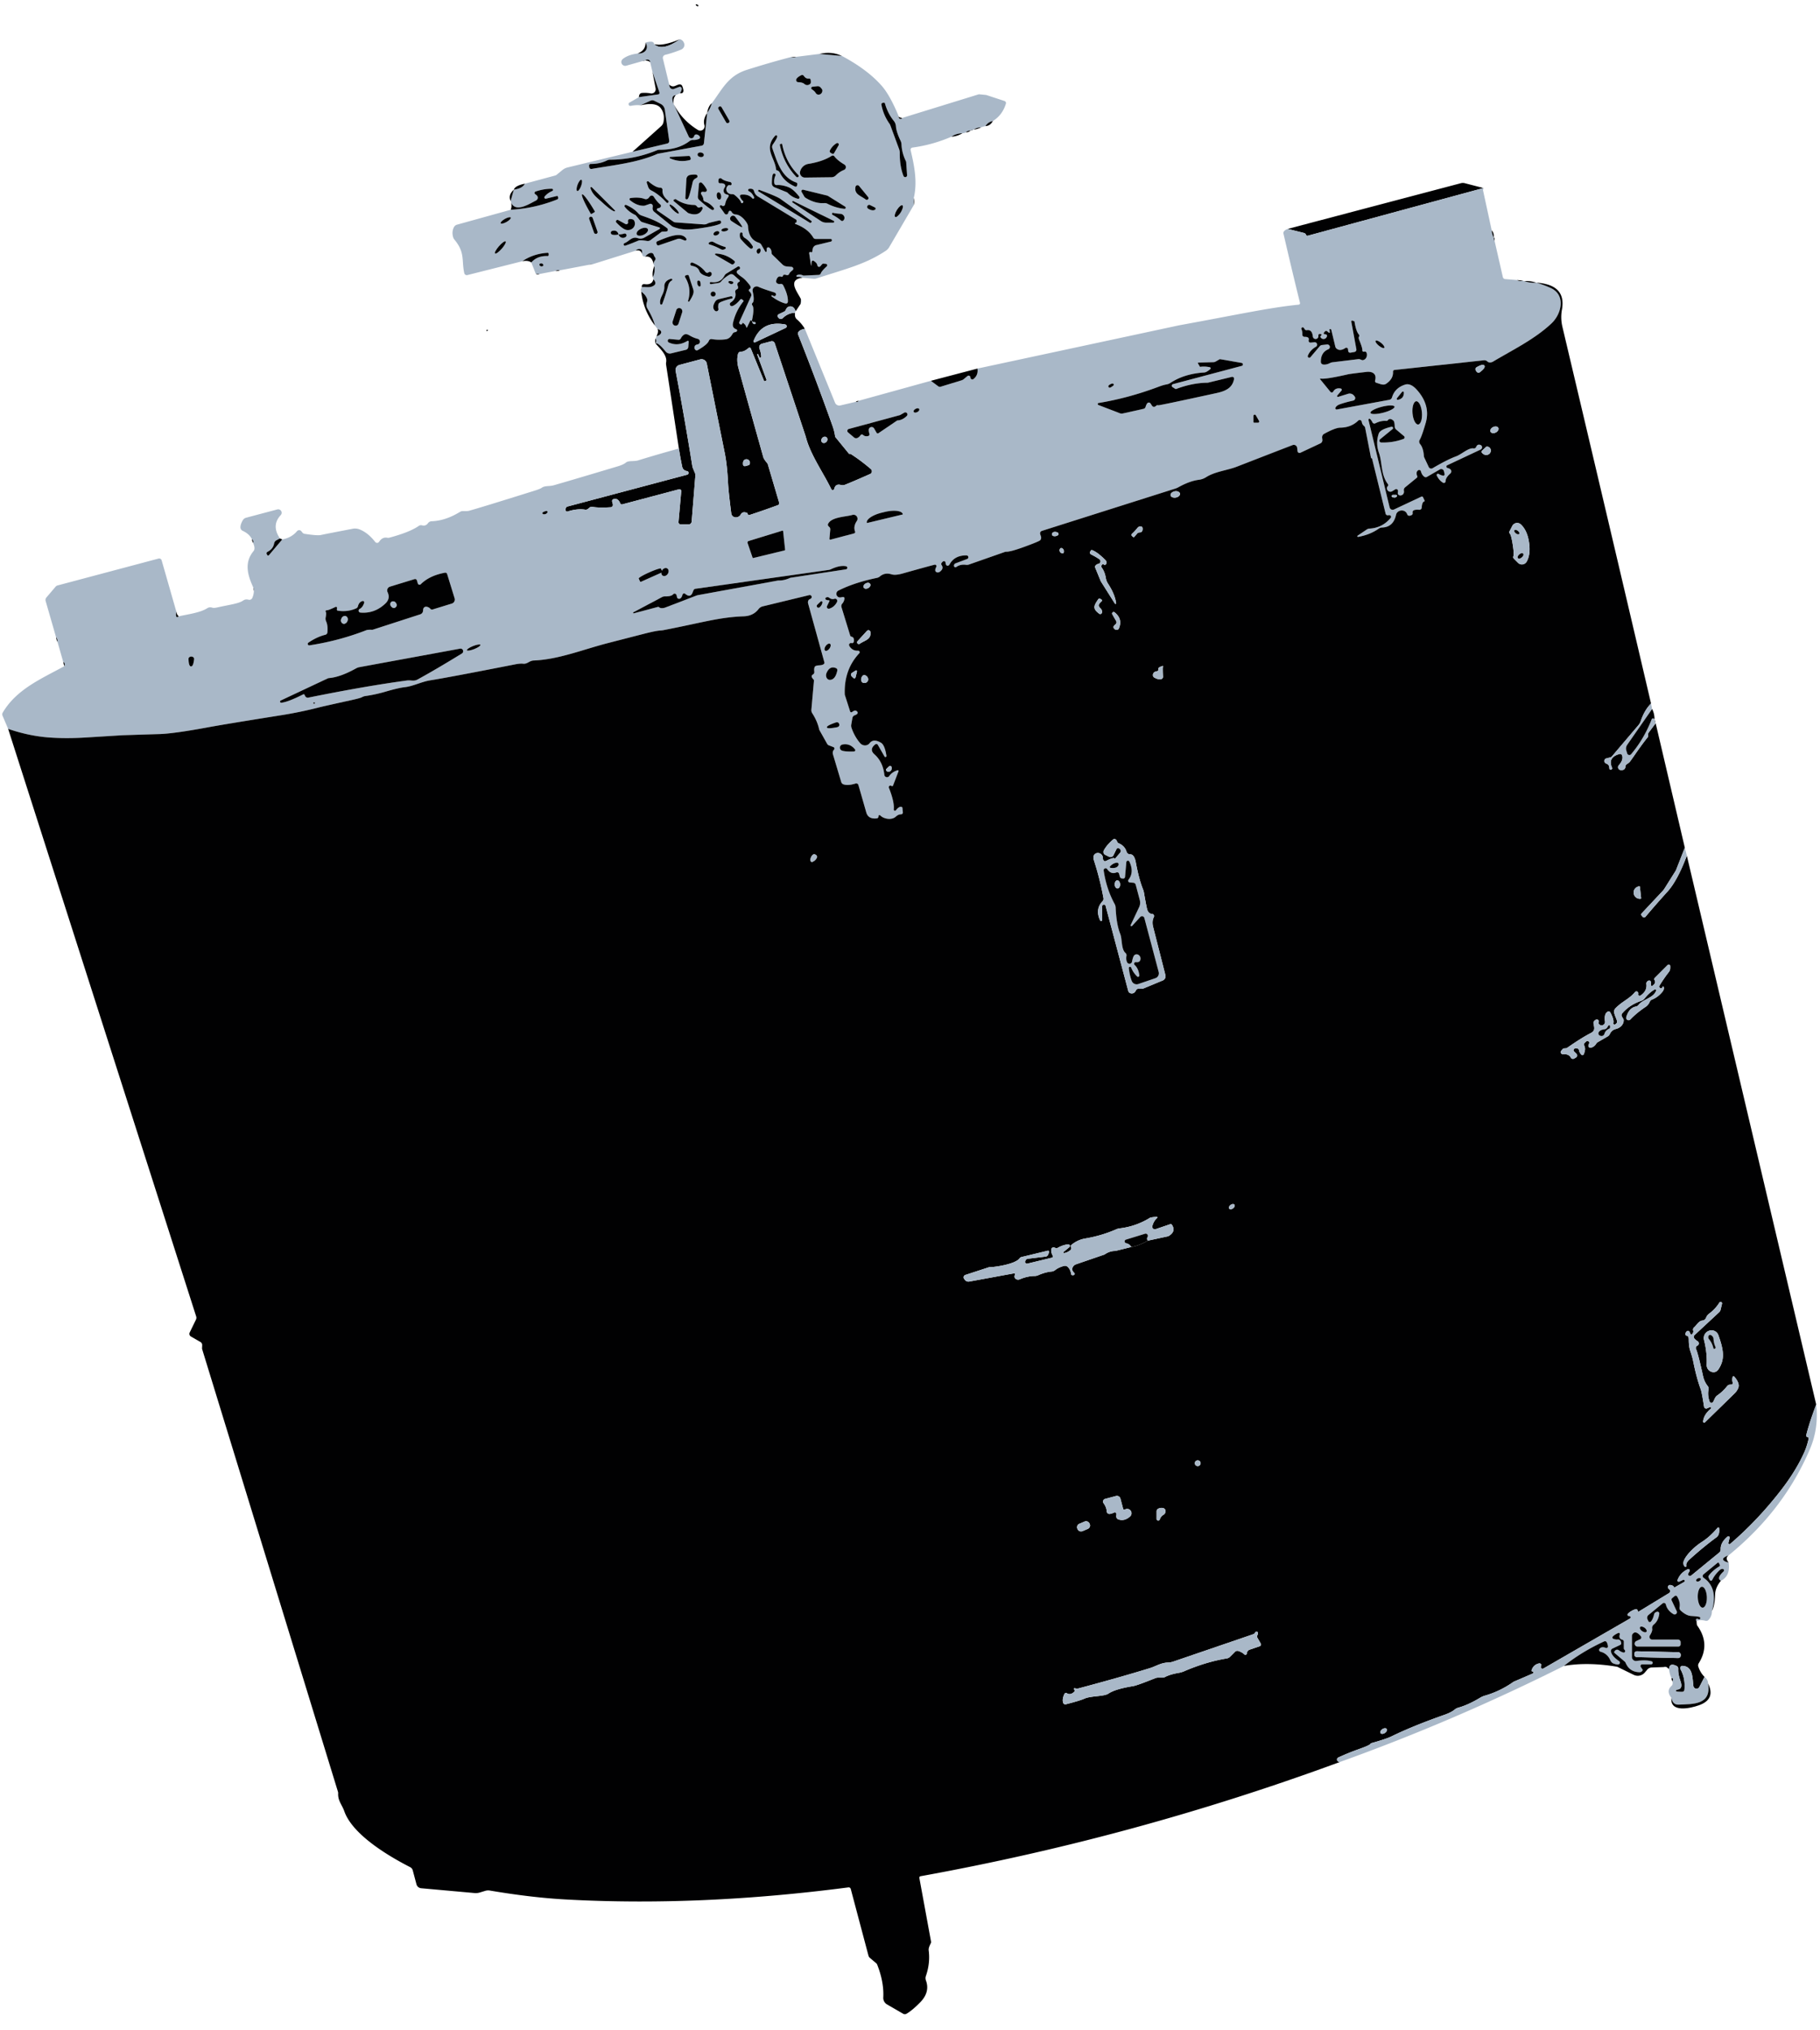 <svg xmlns="http://www.w3.org/2000/svg" baseProfile="tiny" width="512" height="571" xmlns:v="https://vecta.io/nano"><style><![CDATA[.B{fill:#010102}.C{fill:#a9b8c8}]]></style><path d="M196.47 1.6q-.09.41-.69-.12a.16.15-13.5 0 1 .16-.26l.42.16a.19.19 0 0 1 .11.22zm-5.19 9.43q-4.91 3.5-7.27 1.39 2.44.64 7.27-1.39z" class="B"/><path d="M188.26 23.79q.1 1.29 1.11 1.29a.22.17 25.5 0 0 .09-.02l1.6-.61a.53.53 0 0 1 .72.5q0 .57-.5 1.28l-1.16.53q-.46 0-.75.33-.26.28-.22.78.05.67.35 1.39l4.27 9.19a.74.71-4.1 0 0 .47.39q.79.21 1.06-.63a.59.58 8.5 0 1 .54-.39q.57 0 .98.52a.48.48 0 0 1-.21.75q-.89.33-1.63.28a1.52 1.48-61.3 0 0-.98.3q-3.3 2.51-8.39 2.45a2.03 1.98-55.2 0 0-.83.16q-6.43 2.63-13.12 2.64a2.08 2.07 31.8 0 0-.91.21q-1.97.99-4.56.99a.47.47 0 0 0-.47.54l.05.38a.57.57 0 0 0 .65.48c6.09-1.06 12.89-1.74 18.55-4.25a.16.07-39.7 0 1 .07-.02l12.34-2.27a.8.8 0 0 0 .65-.71l.91-8.49q.91-1.31 1.31-2.75c2.95-3.92 4.53-7.69 9.84-9.38q6.2-1.97 12.38-3.59 1 .24 1.5-.07l6.55-.82 6.33.57q7.25 3.88 11.23 8.44 2.33 2.68 4.76 8.58-.11.54.42.68.33.09.53-.26l21.58-6.66 2.07.2 5.15 1.69a.6.6 0 0 1 .39.74q-.96 3.2-3.67 4.89-1.32.25-2.11 1.42l-1.18.34q-1.25.06-2.08.64-.11.05-.21.11-.39-.01-.68.16-.89.04-1.35.5-.35.28-.94.26-1.89.09-3.09.98-5.36 2.31-10.99 3.06a.6.59-10.9 0 0-.5.73c1.03 4.4 1.96 8.94.88 13.45l-.02 2.04-6.88 11.77a3.17 3.13-2 0 1-.99 1.05c-5.76 3.82-11.26 5.09-19.53 7.78a1.89 1.82-50.3 0 1-.71.08l-3.2-.29q-.6-.29-1.46-.26a.23.22 29.2 0 1-.12-.42q.75-.44 1.86.07a.1.08 52 0 0 .04.01l4.27-.2a.65.65 0 0 0 .58-.42q.26-.69 1.68-1.99a.4.4 0 0 0-.23-.69l-.68-.06a.51.49-66.6 0 0-.42.18l-.47.55a.48.48 0 0 1-.84-.25q-.1-.7-1.05-1.27a.36.36 0 0 0-.55.27l-.12 1.02a.04.01-73.2 0 1-.02.03q-.01.01-.02.01a.02.01-13.3 0 1-.03-.01l-.51-3.45a.31.29-36 0 1 .04-.21q.15-.26.42-.1a.28.28 0 0 0 .42-.21q.05-.45.12-.75a1.36 1.35-.7 0 1 1.01-1.03l4.09-.99a.38.37-51.5 0 0-.08-.74h-4.24a.73.71 74.6 0 1-.62-.36q-1.43-2.45-4.86-3.79-.59-.23-.12-.39.39-.13.26-.72a.26.25 10.2 0 0-.13-.18l-10.69-6.48a2.56 2.53 9.4 0 1-1.16-1.6q-.22-.73-1.35-.57a.35.35 0 0 0-.09.66q.88.38 1.49 1.7a.3.3 0 0 1-.49.32q-1.1-1.26-3.12-1.05a.44.43 75.2 0 0-.35.61q.38.88.93 1.26.03.02-.04.23-.06.2-.25.28a.26.25-20 0 1-.35-.16q-.24-.84-1.81-2.12a1.04 1.03-26.8 0 0-.74-.24c-1.54.08-2.2-1.68-.97-2.53q.05-.03.4.02.26.04.34-.06.19-.24.06-.55a.54.5-3.8 0 0-.37-.3q-1.71-.33-2.39-.93a.53.53 0 0 0-.73.01q-.2.2-.16.86a.45.45 0 0 0 .47.42q.82-.05 1.19.22a.64.63 35.8 0 1 .15.87q-.61.91-.16 1.64.13.21.48.34.15.06.57.18.42.12-.11.87-.54.78-.71 1.79a.58.58 0 0 1-.92.37q-.05-.03-.12-.07a.32.32 0 0 0-.41.46l1.34 1.88a.54.54 0 0 0 .96-.16q.19-.6.4-.64a.55.54-18.3 0 1 .55.27q.42.73 1.21.76c1.38.06 2.78 1.7 3.27 2.72a1.6 1.51-61.7 0 1 .16.6q.17 3.71 3.04 4.62a1.23 1.21 83.2 0 1 .69.55l1.1 1.9a.22.22 0 0 0 .42-.11v-.59a.45.45 0 0 1 .7-.38q.66.45.67 1.47a.82.78 22.1 0 0 .25.55l2.86 2.77a1.92 1.9 68.9 0 0 1.13.51l1.38.12a.53.53 0 0 1 .28.95q-.8.62-.93.99a.6.6 0 0 1-.76.37q-.9-.3-1.01.23a.33.33 0 0 1-.44.24q-1-.38-1.42.98-.23.76.54 1.02.26.09.65.02a.71.71 0 0 1 .74.37q1.44 2.79 1.32 4.66a.54.53 8.7 0 1-.66.48q-1.77-.43-3.9-1.99a.18.17 64.4 0 1 .11-.32q.15.01.39.17a.45.45 0 0 0 .67-.21q.21-.57-.53-.8-3.23-1.01-4.37-1.55a1.15 1.14 6.4 0 0-1.61 1.28q.6 2.7-.04 3.24a.49.49 0 0 0-.06.68q.64.77-.08 4.17a.42.42 0 0 0 .43.51q.31-.01.48.1a.28.28 0 0 1-.12.52q-.63.08-.83-.85a.26.25 51.9 0 0-.48-.06l-.89 1.82a.11.11 0 0 1-.21-.03q-.1-.65-.9-1.21a.13.12-67.1 0 0-.19.08q-.06.23-.12.26a.5.5 0 0 1-.73-.63l3.3-7.24a.87.85 52.6 0 0 .06-.48q-.09-.47-.57-.88a.39.38 50 0 1 .05-.62q.65-.38.02-1.19-1.21-1.56-2.08-2.15-.9-.63-1.35-1.08a.59.59 0 0 1 .14-.92q.48-.26.51-.3a.45.45 0 0 0-.59-.67l-3.16 1.94a1.42 1.4 87.8 0 0-.52.57q-1.14 2.22-3.82 1.81a.26.26 0 0 0-.3.24v.01a.29.29 0 0 0 .34.33l2.1-.33a1.27 1.21 13.6 0 0 .76-.44q.81-1.01 2.36-1.91a.99.99 0 0 1 1.14.11l1.63 1.44a.3.29-30.9 0 1-.13.51q-.05.02-.07.03a.79.78 62.4 0 0-.31 1.01q.37.82-.26 1.06a.68.67 73 0 0-.41.78q.42 1.78-1.27 2.9a.56.56 0 0 0 .51.99q1-.38 2.19-1.83a.33.33 0 0 1 .46-.04l.4.34a.16.15-52 0 1 .02.21q-2.17 2.72-2.93 6.03-.31 1.37.8 1.79.5.2.3.53-.17.29-.58.33-.43.05-.74.6-.71 1.28-1.93 1.42-1.94.24-3.86-.07a.72.72 0 0 0-.79.47q-.39 1.07-3.16 2.65a.5.49-37.1 0 1-.61-.08q-.46-.46-.21-1.03a.77.76 4.6 0 1 .53-.45l.32-.08a.8.79 44.8 0 0-.01-1.55q-1.16-.28-2.37-1-.83-.49-1.38-.22-.59.29-1 1.1a.7.69 15.7 0 1-.68.38l-2.44-.22a.52.51 59.9 0 0-.26.98q2.54 1.18 5.22-.43a.25.25 0 0 1 .38.24l-.13 1.48a.88.86-4.7 0 1-.67.77l-4.17 1.01a1.51 1.49 63.4 0 1-1.51-.51q-2.15-2.63-2.87-2.3.37-.71.05-1.38l.23-.66q.9-.2 1.24-.77a.64.63-55.9 0 0-.15-.83q-.36-.27-.79-.42l-.74-.96q-.46-2-2.12-4.82-.47-.79-.09-1.89a1.27 1.25-46.6 0 0-.02-.87q-.46-1.17-1.62-1.94l.03-1.01q.07-.13.13-.27c1.04-.12 1.96.17 2.88-.18q1.66-.64.38-2.05l-.15-.57q.7-1.46.42-3.17-.08-.15-.16-.31-.1-.77.35-1.29a.63.63 0 0 0 0-.82q-.24-.29-.38-.73a.73.72-10.8 0 0-.76-.51q-.86.08-1.62 1.06-.17-.03-.32-.05a.54.53-6.2 0 1-.44-.35q-.06-.17-.1-.34l-.04-.88a.53.53 0 0 0-.35-.47q-.74-.27-1.47.42l-12.27 3.85q-.32-.19-.74.08l-8.29 1.57q-.67-.11-1.21.18l-4.5.86-1.06-.08-1.26-3.16q1.7-1.93 4.59-1.81a.29.29 0 0 0 .3-.29v-.35a.27.27 0 0 0-.29-.27q-3.99.24-7.13 2.37l-15.44 3.89a.73.72 76.8 0 1-.88-.55c-.8-3.57.29-5.75-2.76-9.41a1.95 1.86 18.5 0 1-.39-.74q-.41-1.51.23-2.76a1.43 1.4-83.4 0 1 .89-.72l15.1-4.19q6.73-.37 13.08-2.91a.44.43 72.3 0 0 .26-.51l-.07-.28a.24.23-12.5 0 0-.28-.17l-3.08.75a.37.37 0 0 1-.37-.6q.86-1.03 2.15-1.56a.32.32 0 0 0-.12-.62q-2.18-.03-4.58.77a.42.42 0 0 0-.09.75q.93.6.65 1.29a.99.95 88.8 0 1-.46.5c-1.89.94-5.67 3.47-6.97.61l-.15-.5.9-3.17q2.45-.36 3.1-1.68l8.56-2.31a1.06 1.04-72.2 0 0 .38-.2l1.61-1.32a3.77 3.73-71.2 0 1 1.51-.75l18.23-4.4 9.77-2.32a.72.72 0 0 0 .55-.8l-1.23-8.69a2.22 2.2 9.3 0 0-1.22-1.68l-1.78-.87a1.18 1.17-43.8 0 0-.99-.02l-2.9 1.32q-1.04-.16-2.56.12-.49.09-.64-.14-.13-.19-.09-.46a.33.33 0 0 1 .18-.26l2.71-1.57 5.42-.76a.43.43 0 0 0 .35-.56l-1.95-5.74-.65-2.75q-.03-.56-.48-.71-.5-.16-.94.21l-.71.17-4.6 1.3a1.08 1.08 0 0 1-.98-1.88q1.44-1.19 4.21-1.56c1.94.15 3.24-1.29 2.2-3.06q2.33-.68 2.4.44 2.36 2.11 7.27-1.39.89.25 1.19 1.2a1.45 1.4-19.3 0 1-.87 1.73q-2.46.98-4.46 1.46a.89.88-13.6 0 0-.65 1.06l1.77 7.31zm39.32-1.7q-.87.12-1.44-.74a.58.58 0 0 0-.75-.19q-1.06.54-1.35 1.06a.61.61 0 0 0 .52.9q1.21.03 1.75.51a1.17 1.17 0 0 0 1.7-.15q.18-.23.03-1.06a.42.41-8.8 0 0-.46-.33zm2.36 2.16l-1.38.15a.39.39 0 0 0-.18.71q.82.56 1.08 1.02a1.08.99-65.5 0 0 1.88-.79q-.03-.22-.5-.74a1.05 1.04 66.1 0 0-.9-.35zm25.24 25.02l-.26-3.69a.6.58 30 0 0-.06-.21q-1.15-2.34-1.25-4.72a2.69 2.6 31.8 0 0-.27-1.07q-1.2-2.51-1.3-4.05a2.77 2.76 23.9 0 0-.59-1.52q-1.7-2.08-2.5-4.91a.3.28 78.8 0 0-.3-.21l-.31.04a.43.43 0 0 0-.38.51q.53 2.88 2.25 5.34a2 1.86-74.9 0 1 .28.53l2.44 6.62a2.99 2.94-55.3 0 1 .19 1.1q-.03 3.74 1.05 6.47a.53.52 32.1 0 0 1.01-.23zm-52.203-19.142a.44.44 0 0 0-.601-.161l-.121.07a.44.44 0 0 0-.161.601l2.19 3.793a.44.44 0 0 0 .601.161l.121-.07a.44.44 0 0 0 .161-.601l-2.19-3.793zM218.66 47.95q.46.09.8.77 1.25 2.48 4.25 3.77a.36.36 0 0 0 .49-.25l.09-.37a.46.45 16.7 0 0-.29-.53c-4.21-1.46-5.37-5.86-6.72-9.62a1.19 1.17 52.8 0 1 .14-1.08q1.23-1.78 1.23-2.28a.32.32 0 0 0-.55-.21c-3.34 3.69-.14 6.12.22 9.44a.41.4 1.9 0 0 .34.36zm5.93 1.29q-3.59-3.62-4.55-8.68a.17.17 0 0 0-.22-.13l-.29.1a.21.2-15.6 0 0-.14.24q1.05 5.21 4.61 8.96a.41.41 0 0 0 .58.02l.01-.02a.35.34 45.6 0 0 0-.49zm9.52-6a.38.38 0 0 0 .52-.14l1.29-2.24a.42.42 0 0 0-.58-.57q-1.27.78-1.88 2.06a.48.48 0 0 0 .19.62l.46.27zm-37.859.152a.88.65-171 0 0 .768.78.88.65-171 0 0 .971-.504.88.65-171 0 0-.768-.78.88.65-171 0 0-.971.504zM188.5 44.53q2.64 1.2 5.52.5a.41.4-16.3 0 0 .28-.52l-.12-.35a.45.44-10.3 0 0-.44-.3l-5.16.28a.21.2-34.1 0 0-.08.39zm45.48-.7q-2.47 1.6-6.57 2.27a2.86 2.85-86 0 0-2.28 1.99l-.02.05a1.39 1.38 8.6 0 0 1.34 1.81l7.45-.09a1.77 1.76 21.4 0 0 1.25-.54q.98-1 2.29-1.53a.84.84 0 0 0 .11-1.5q-1.94-1.15-2.84-2.33a.55.55 0 0 0-.73-.13zM221 52.37q-1.44-.41-2.49-.31a.64.63 83.2 0 1-.7-.56q-.13-1.14.33-2.13a.4.39-.7 0 0-.54-.52q-.45.22-.46 2.74a1.18 1.16 11.3 0 0 .73 1.08l3.48 1.4a.57.5 75.1 0 1 .18.12q1.33 1.35 2.93 1.72a.39.38 76.6 0 0 .38-.62q-1.65-2.04-2.83-2.55a7.8 7.39-22.7 0 0-1.01-.37zm-27.54 3.58q.44-.4 1.4-4.7a1.59 1.57-9 0 1 .76-1.03l.37-.21a.47.47 0 0 0-.11-.86q-.48-.14-1.71.05a1.26 1.26 0 0 0-1.07 1.17l-.3 5.3a.38.38 0 0 0 .66.28zm-29.913-5.378a1.68.53-69.9 0 0-1.075 1.396 1.68.53-69.9 0 0-.08 1.76 1.68.53-69.9 0 0 1.075-1.396 1.68.53-69.9 0 0 .08-1.76zM182.35 52.6a1.72 1.71 3.7 0 0 .85.96q2.2 1.1 4.32 3.43a.31.3-43.1 0 0 .44.01l.01-.02a.39.38 42.1 0 0-.03-.57q-1.7-1.36-1.57-2.97a.61.61 0 0 0-.62-.66q-1.24.03-3.3-1.72a.31.31 0 0 0-.5.34l.4 1.2zm17.96 6.44a.38.38 0 0 0 .47-.58q-1.09-1.31-2.42-1.74a.74.74 0 0 1-.51-.72q.01-.43-.59-1.39a.44.44 0 0 1 .42-.67l.61.05a.51.51 0 0 0 .49-.75q-.61-1.16-1.37-1.83a.47.47 0 0 0-.77.31l-.32 3.55a1.17 1.15 23.9 0 0 .38.96q2.39 2.15 3.61 2.81zm43.92-3.61l-2.56-3.13a.57.57 0 0 0-1 .26c-.42 2.14 1.51 2.48 2.88 3.56a.49.49 0 0 0 .68-.69zm-71.26 3.73l-6.46-6.46a.23.23 0 0 0-.39.23c.54 1.81 1.94 2.75 3.16 3.87q2.63 2.43 3.54 2.64a.17.16 73.4 0 0 .15-.28zm55.29 2.99q-6.8-4.82-8.72-6.21-.98-.7-6.01-2.56a.12.12 0 0 0-.14.05l-.14.25a.08.07 31.5 0 0 .03.1l14.66 8.94a.05.05 0 0 0 .06 0l.27-.22a.22.22 0 0 0-.01-.35zm9.5-4.02l-4.78-2.99a1.69 1.44 63.5 0 0-.33-.14l-6.68-1.63a.42.41 82.1 0 0-.46.61l.73 1.26a1.22 1.17 1.7 0 0 .41.42q2.7 1.65 5.22 1.47a1.72 1.69 56 0 1 .93.19q2.31 1.17 4.75 1.42a.33.33 0 0 0 .21-.61zm-35.675-4.027a1.03.62-99.2 0 0-.447 1.116 1.03.62-99.2 0 0 .777.918 1.03.62-99.2 0 0 .447-1.116 1.03.62-99.2 0 0-.777-.918zM166.46 60.15l.76-.45a.22.22 0 0 0 .08-.3l-.08-.14a5.7.65 59.7 0 0-3.44-4.59l-.01.01a5.7.65 59.7 0 0 2.31 5.25l.08.14a.22.22 0 0 0 .3.08zm18.71-1.6q.52-.03.71-.4a.53.53 0 0 0-.15-.66q-.81-.62-1.83-2.18a.67.67 0 0 0-1.07-.07l-.36.43a1.01 1-59.4 0 1-1.12.29q-1.58-.59-3.97-.25a.33.33 0 0 0-.17.58q1.88 1.58 3.82 1.59a1.54 1.32-49.5 0 0 .44-.07l1.33-.46a.64.64 0 0 1 .84.66l-.05.5a1.25 1.22 22.6 0 0 .46 1.07l4.85 3.94a1.7 1.65 75.6 0 0 .44.27q2.57 1.06 5.93.64 5.8-.72 7.35-1.5a.49.49 0 0 0-.33-.91q-2.88.64-3.19.83a2 1.97 31.7 0 1-1.17.27l-7.92-.57a1.16 1.13-25.2 0 1-.58-.2l-4.46-3.09a.39.39 0 0 1 .2-.71zm11.95-.32q-.69.37-1.06-.16a1.01 1 72.4 0 0-.82-.43q-2.75 0-5.14-1.62a.16.15-40.7 0 0-.17-.01l-.31.14a.26.25-38.1 0 0-.06.43l3.91 3.25a.89.78-11.9 0 0 .25.14q2.99 1.03 3.92-1.27a.37.37 0 0 0-.52-.47zm37.39 3.88l-11.37-5.56a.13.13 0 0 0-.18.06l-.11.23a.05.04 27.1 0 0 .02.05l8.05 5.28a2.81 2.8-28.2 0 0 1.54.46h1.93a.27.27 0 0 0 .12-.52zm-46.114-4.543a1.78.41-135.7 0 0 .988 1.537 1.78.41-135.7 0 0 1.56.95 1.78.41-135.7 0 0-.988-1.537 1.78.41-135.7 0 0-1.56-.95zm57.724.783q-1.41-.7-1.48-.72a.58.58 0 0 0-.4 1.07q1.23.72 1.91.29a.37.36-48.4 0 0-.03-.64zm-60.57 6.06l-4.3 2.43a2.22 2.21-51.3 0 1-1.72.19c-1.75-.66-2.47.83-3.86 1.38a.38.37-21.5 0 0-.21.47l.01.02a.35.35 0 0 0 .43.2q1.47-.49 3.72-1.44.49-.2 2.37.11a1.36 1.34-58 0 0 1.04-.25l2.93-2.2a.82.81 25.9 0 1 .5-.17q1.13-.01 1.24-.11a.59.59 0 0 0-.05-.88c-2.51-1.95-4.65-2.64-7.17-3.54a2.25 2.21 78.2 0 1-.94-.63q-1.31-1.45-3.4-2.34a.33.33 0 0 0-.39.5q1.09 1.43 2.89 2.28a.88.79 79.9 0 1 .31.24l1.17 1.43a1.29 1.28 78.2 0 0 .59.39l4.79 1.49a.24.24 0 0 1 .05.43zm68.325-6.65a1.92.64-58.1 0 0-1.558 1.292 1.92.64-58.1 0 0-.471 1.968 1.92.64-58.1 0 0 1.558-1.292 1.92.64-58.1 0 0 .471-1.968zm-19.735 2.17q-.19.36.11.52 1.32.7 2.3 1.55.42.36.78-.07a1.16 1.07 21.2 0 0-.87-1.78q-1.72-.14-2.13-.3a.17.16-65.1 0 0-.19.08zm-28.52 1q-.38.41-.14.92a.68.61 7.4 0 0 .23.28q2.92 1.93 3.08 1.76.16-.18-1.98-2.95a.68.61 78.4 0 0-.29-.21q-.53-.2-.9.2zm-38.911.328a.49.49 0 0 0-.626-.297l-.038.014a.49.49 0 0 0-.297.626l1.382 3.881a.49.49 0 0 0 .626.297l.038-.013a.49.49 0 0 0 .297-.626l-1.382-3.881zm-23.021-.061a1.63.49-29.5 0 0-1.66.376 1.63.49-29.5 0 0-1.177 1.229 1.63.49-29.5 0 0 1.66-.376 1.63.49-29.5 0 0 1.177-1.229zM175.93 63l-2-1.09a.44.44 0 0 0-.53.69q1.44 1.51 2.43 1.94a1.95 1.81-2.4 0 0 2.53-2.55q-.23-.38-1.17-.38a.55.54 87.1 0 0-.54.6q.05.46.04.49a.54.53-66.1 0 1-.76.3zm28.912 1.437a.96.45-11 0 0-1.028-.259.96.45-11 0 0-.856.625.96.45-11 0 0 1.028.258.96.45-11 0 0 .857-.625zm-22.587.017a1.73.93-25.2 0 0-1.961-.105 1.73.93-25.2 0 0-1.169 1.578 1.73.93-25.2 0 0 1.961.105 1.73.93-25.2 0 0 1.169-1.578zm-8.235 1.507c.31.95 1.38 1.24 2.08.62a.52.52 0 0 0-.5-.88q-.72.22-1.58.26-.39-1.37-1.78-1.02a.55.54 46.2 0 0-.02 1.05q.72.21 1.8-.03zm28.286-.702a.86.55-25.6 0 0-1.013-.124.86.55-25.6 0 0-.538.868.86.55-25.6 0 0 1.013.124.86.55-25.6 0 0 .538-.868zm6.604.482a.37.37 0 0 0-.71-.14q-.12.32-.06.92.05.51.36.85 1.55 1.75 2.52 2.48a.48.48 0 0 0 .71-.63q-.92-1.52-2.2-2.29a1.37 1.37 0 0 1-.62-.86q-.01-.02 0-.33zm-15.85 1.37c-1.46-2.21-5.69-.22-8.14.76a.47.46 69.9 0 0-.26.58l.09.26a.47.47 0 0 0 .6.29l5.18-1.77a1.6 1.59-43.7 0 1 1.07.02l1.03.4a.36.36 0 0 0 .43-.54zm-50.811.79a2.26.53-48.8 0 0-1.887 1.351 2.26.53-48.8 0 0-1.09 2.05 2.26.53-48.8 0 0 1.887-1.351 2.26.53-48.8 0 0 1.09-2.05zm59.261 1.56q.59.27 1.18.59.4.22.68.19.39-.05.7-.28a.29.28 34.5 0 0-.1-.5q-.97-.29-1.94-.72-.59-.26-1.17-.58-.41-.23-.69-.2-.39.05-.7.28a.29.28 34.5 0 0 .1.51q.97.28 1.94.71zm12.15.42a.82.79-26.1 0 0-.52 1.42q.24.19.51-.1.46-.47.29-1.07-.07-.26-.28-.25zm-12.29 1.44a.21.21 0 0 0-.11.39l4.55 2.63a.45.45 0 0 0 .54-.07l.27-.27a.41.41 0 0 0-.02-.6q-2.29-1.95-5.23-2.08zm-2.92 5.16q-1.34-1.75-3.65-2.61a.44.44 0 0 0-.57.3l-.01.04a.44.43 12.7 0 0 .34.53c.76.17 1.78.39 2.17 1.47q.4 1.13 2.61 1.62.29.06.6-.2.39-.34.24-.8a.52.51 67 0 0-.73-.3q-.04.02-.09.06a.64.63 51.7 0 1-.91-.11zm-45.79-1.63q.35-.16.12-.49-.28-.4-.82-.22a.34.32 58.8 0 0-.12.54q.35.39.82.17zm41.25 9.94q.99-1.5 1.17-2.39a2.01 1.97-48.9 0 0-.06-1l-1.24-3.81a.37.37 0 0 0-.45-.24l-.38.1a.35.35 0 0 0-.21.52q1.91 3.14.82 6.65a.2.2 0 0 0 .35.17zm-7.6.69q.89-2.31 1.68-5.22.27-.98.99-1.35a.27.27 0 0 0-.2-.5q-1.94.58-1.89 2.21c.07 2.06-1.44 3-1.16 4.8a.3.3 0 0 0 .58.06zm10.8-5.21q.02-.94-.25-1.21a.43.37 27.9 0 0-.71.17q-.06.85.4 1.27a.33.33 0 0 0 .56-.23zm9.12-.96q-.28-.27-1.04-.25a.28.28 0 0 0-.17.5q.42.33.66.35a.51.35-12.7 0 0 .55-.6zm-4.91 3.4a.7.7 0 1 0-1.4 0 .7.7 0 1 0 1.4 0zm4.27.64l-3.44.81a1.56 1.51 8.4 0 0-.96.69q-1.03 1.65-.07 2.54a.59.59 0 0 0 .97-.61q-.1-.33.01-1.17.05-.4.8-.71 1.45-.61 2.97-.93a.3.29-10.5 0 0 .23-.33v-.01a.43.42 73.1 0 0-.51-.28zm-13.654 4.414a.83.83 0 0 0-.535-1.045l-.095-.031a.83.83 0 0 0-1.045.535l-1.057 3.273a.83.83 0 0 0 .535 1.045l.095.031a.83.83 0 0 0 1.045-.535l1.057-3.273z" class="C"/><g class="B"><path d="M181.61 11.98c1.04 1.77-.26 3.21-2.2 3.06q2.25-.91 2.2-3.06zm55.24 3.76l-6.33-.57q3.41-.82 6.33.57zm-12.88.25q-.5.31-1.5.07l1.5-.07zm-41.06 1.52q-.38-.45-1.42-.5.44-.37.94-.21.45.15.48.71z"/><path d="M181.49 17.01q-.32.19-.71.17l.71-.17zm-1.75 10.31q.07-1.14.91-1.18 1.38-.08 2.39.13a1.19 1.19 0 0 0 1.4-1.39l-.88-4.62 1.95 5.74a.43.43 0 0 1-.35.56l-5.42.76zm48.3-4.9q.15.83-.03 1.06a1.17 1.17 0 0 1-1.7.15q-.54-.48-1.75-.51a.61.61 0 0 1-.52-.9q.29-.52 1.35-1.06a.58.58 0 0 1 .75.19q.57.86 1.44.74a.42.41-8.8 0 1 .46.33zm-36.76 3.81q.5-.71.5-1.28a.53.53 0 0 0-.72-.5l-1.6.61a.22.17 25.5 0 1-.09.02q-1.01 0-1.11-1.29c1.16 1.07 1.75.14 2.85-.04a.75.74-15.4 0 1 .82.46q.89 2.2-.65 2.02zm39.56-1.63q.47.52.5.74a1.08.99-65.5 0 1-1.88.79q-.26-.46-1.08-1.02a.39.39 0 0 1 .18-.71l1.38-.15a1.05 1.04 66.1 0 1 .9.35zm46.6 2.12l-2.07-.2 2.07.2zm-87.32.04q-.82.82-.62 2.5-.3-.72-.35-1.39-.04-.5.22-.78.29-.33.75-.33zm-12.18 15.93l8.06-7.21a2.1 2.1 0 0 0 .66-1.21q.4-2.3-.79-3.86-1.35-1.78-5.73-.78l2.9-1.32a1.18 1.17-43.8 0 1 .99.02l1.78.87a2.22 2.2 9.3 0 1 1.22 1.68l1.23 8.69a.72.72 0 0 1-.55.8l-9.77 2.32zm22.31-13.66q-.4 1.44-1.31 2.75.28-1.9 1.31-2.75zm54.93 20.24a.53.52 32.1 0 1-1.01.23q-1.08-2.73-1.05-6.47a2.99 2.94-55.3 0 0-.19-1.1l-2.44-6.62a2 1.86-74.9 0 0-.28-.53q-1.72-2.46-2.25-5.34a.43.43 0 0 1 .38-.51l.31-.04a.3.28 78.8 0 1 .3.21q.8 2.83 2.5 4.91a2.77 2.76 23.9 0 1 .59 1.52q.1 1.54 1.3 4.05a2.69 2.6 31.8 0 1 .27 1.07q.1 2.38 1.25 4.72a.6.58 30 0 1 .06.21l.26 3.69z"/><path d="M198.94 31.78l-.91 8.49a.8.8 0 0 1-.65.71l-12.34 2.27a.16.07-39.7 0 0-.07.02c-5.66 2.51-12.46 3.19-18.55 4.25a.57.57 0 0 1-.65-.48l-.05-.38a.47.47 0 0 1 .47-.54q2.59 0 4.56-.99a2.08 2.07 31.8 0 1 .91-.21q6.69-.01 13.12-2.64a2.03 1.98-55.2 0 1 .83-.16q5.09.06 8.39-2.45a1.52 1.48-61.3 0 1 .98-.3q.74.05 1.63-.28a.48.48 0 0 0 .21-.75q-.41-.52-.98-.52a.59.58 8.5 0 0-.54.39q-.27.84-1.06.63a.74.71-4.1 0 1-.47-.39l-4.27-9.19q2.37 4.56 6.85 7.3a1.22 1.22 0 0 0 1.81-1.39q-.46-1.58.78-3.39z"/><rect x="-.51" y="-2.63" transform="matrix(.866 -.5 .5 .866 203.63 32.28)" width="1.02" height="5.26" rx=".44"/><path d="M253.79 33.18q-.2.35-.53.26-.53-.14-.42-.68.12.31.95.42zm25.52.86q-.75 1.4-2.11 1.42.79-1.17 2.11-1.42zm-3.29 1.76q-.98.54-2.08.64.83-.58 2.08-.64zm-2.29.75q-.31.17-.68.16.29-.17.68-.16z"/><path d="M273.05 36.71q-.53.52-1.35.5.46-.46 1.35-.5zm-2.29.76q-1.43.87-3.09.98 1.2-.89 3.09-.98zm-52.44 10.12c-.36-3.32-3.56-5.75-.22-9.44a.32.32 0 0 1 .55.21q0 .5-1.23 2.28a1.19 1.17 52.8 0 0-.14 1.08c1.35 3.76 2.51 8.16 6.72 9.62a.46.45 16.7 0 1 .29.53l-.09.37a.36.36 0 0 1-.49.25q-3-1.29-4.25-3.77-.34-.68-.8-.77a.41.4 1.9 0 1-.34-.36zm6.27 1.65a.35.34 45.6 0 1 0 .49l-.01.02a.41.41 0 0 1-.58-.02q-3.56-3.75-4.61-8.96a.21.2-15.6 0 1 .14-.24l.29-.1a.17.17 0 0 1 .22.13q.96 5.06 4.55 8.68zm8.87-6.89q.61-1.28 1.88-2.06a.42.42 0 0 1 .58.57l-1.29 2.24a.38.38 0 0 1-.52.14l-.46-.27a.48.48 0 0 1-.19-.62z"/><ellipse cx="0" cy="0" transform="matrix(-.988 -.156 .156 -.988 197.12 43.53)" rx=".88" ry=".65"/><path d="M188.5 44.53a.21.2-34.1 0 1 .08-.39l5.16-.28a.45.44-10.3 0 1 .44.3l.12.35a.41.4-16.3 0 1-.28.52q-2.88.7-5.52-.5zm46.21-.57q.9 1.18 2.84 2.33a.84.84 0 0 1-.11 1.5q-1.31.53-2.29 1.53a1.77 1.76 21.4 0 1-1.25.54l-7.45.09a1.39 1.38 8.6 0 1-1.34-1.81l.02-.05a2.86 2.85-86 0 1 2.28-1.99q4.1-.67 6.57-2.27a.55.55 0 0 1 .73.13zm-12.7 8.78q1.18.51 2.83 2.55a.39.38 76.6 0 1-.38.62q-1.6-.37-2.93-1.72a.57.5 75.1 0 0-.18-.12l-3.48-1.4a1.18 1.16 11.3 0 1-.73-1.08q.01-2.52.46-2.74a.4.39-.7 0 1 .54.52q-.46.99-.33 2.13a.64.63 83.2 0 0 .7.56q1.05-.1 2.49.31a7.8 7.39-22.7 0 1 1.01.37zm-29.21 2.93l.3-5.3a1.26 1.26 0 0 1 1.07-1.17q1.23-.19 1.71-.05a.47.47 0 0 1 .11.86l-.37.21a1.59 1.57-9 0 0-.76 1.03q-.96 4.3-1.4 4.7a.38.38 0 0 1-.66-.28zm32.93 22.45c-4.47.58-1.22 4.21-.41 6.05l-.08 1.28-1.42 2.13q-.38-1.29-1.32-1.39-.99-.11-1.46.99a1.01.99-1.1 0 1-.49.5l-1.47.7a.55.55 0 0 0-.19.85l.17.21a.76.76 0 0 0 1.12.06q1.54-1.5 3.48-1.51-.19 1.24.51 1.83 1.32 1.13 2.24 2.65-2.33.5-1.83 1.77 5.01 12.61 9.62 25.55.55 1.54.72 2.9a.61.59 23.5 0 0 .12.29l3.81 4.66a.11.1 56.7 0 0 .11.03q.25-.05.42.05 2.8 1.81 5.61 4.21a.83.83 0 0 1-.2 1.39q-4.87 2.16-7.1 3.04-.54.21-1.14.05-1.5-.41-1.86 1.07a.45.45 0 0 1-.85.09c-2.1-4.43-5.88-9.65-7.15-14.69q-.06-.23-8.74-26.32a.85.85 0 0 0-1.03-.56l-2.58.68a1.02 1.02 0 0 0-.7 1.32q.52 1.45.5 2.35a.26.26 0 0 1-.5.1l-.36-.77a.13.13 0 0 0-.24.1l2.58 7.01a.23.22 66.6 0 1-.11.28l-.3.13a.21.21 0 0 1-.29-.11l-3.71-9.07a.38.38 0 0 0-.6-.15q-1.28 1.09-2.12 1.04a.84.84 0 0 0-.86.62q-.47 1.77.1 3.93.92 3.48 6.99 25.08.18.65 1.05 1.65a1.34 1.28-75.6 0 1 .24.43l3.18 10.76a.58.57 72.1 0 1-.35.7q-3.94 1.45-7.93 2.76-.53.17-.66-.53-1.33-.59-1.87.4a1.46 1.35-36.3 0 1-2.66-.31q-.78-6.06-.91-8.6-.25-5.03-.96-8.57-2.65-13.11-5.02-24.99a1.5 1.5 0 0 0-1.85-1.15l-5.85 1.56a1.46 1.45-13 0 0-1.06 1.68q2.38 12.4 4.72 26.92.03.21.72 1.82a1.57 1.52-55.3 0 1 .11.67l-1.04 12.97a.87.86 2.1 0 1-.87.8h-2.2a.64.64 0 0 1-.64-.7l.78-8.65a.51.51 0 0 0-.64-.53l-15.94 4.23a.49.49 0 0 1-.58-.28q-.66-1.59-1.91-1.18a.58.57 72.7 0 0-.37.72q.23.69.2.98a.66.65 1 0 1-.61.58q-3.35.22-5.22-.12-.33-.06-.61.13-.31.22-.47.37a1.04 1.03 26.8 0 1-.89.29q-2.26-.34-4.92.52a.44.44 0 0 1-.58-.45l.03-.35a.7.69 85.8 0 1 .51-.6l33.66-8.95a.52.52 0 0 0-.05-1.02q-1.12-.17-1.35-1.25-.52-2.48-.93-5.09l-3.59-23.55a2.03 1.9 47.6 0 1 .01-.71c.36-2.03-1.82-3.92-3-5.31q.72-.33 2.87 2.3a1.51 1.49 63.4 0 0 1.51.51l4.17-1.01a.88.86-4.7 0 0 .67-.77l.13-1.48a.25.25 0 0 0-.38-.24q-2.68 1.61-5.22.43a.52.51 59.9 0 1 .26-.98l2.44.22a.7.69 15.7 0 0 .68-.38q.41-.81 1-1.1.55-.27 1.38.22 1.21.72 2.37 1a.8.79 44.8 0 1 .01 1.55l-.32.08a.77.76 4.6 0 0-.53.45q-.25.57.21 1.03a.5.49-37.1 0 0 .61.08q2.77-1.58 3.16-2.65a.72.72 0 0 1 .79-.47q1.92.31 3.86.07 1.22-.14 1.93-1.42.31-.55.74-.6.41-.04.58-.33.2-.33-.3-.53-1.11-.42-.8-1.79.76-3.31 2.93-6.03a.16.15-52 0 0-.02-.21l-.4-.34a.33.33 0 0 0-.46.04q-1.19 1.45-2.19 1.83a.56.56 0 0 1-.51-.99q1.69-1.12 1.27-2.9a.68.67 73 0 1 .41-.78q.63-.24.26-1.06a.79.78 62.4 0 1 .31-1.01q.02-.01.07-.03a.3.29-30.9 0 0 .13-.51l-1.63-1.44a.99.99 0 0 0-1.14-.11q-1.55.9-2.36 1.91a1.27 1.21 13.6 0 1-.76.44l-2.1.33a.29.29 0 0 1-.34-.33v-.01a.26.26 0 0 1 .3-.24q2.68.41 3.82-1.81a1.42 1.4 87.8 0 1 .52-.57l3.16-1.94a.45.45 0 0 1 .59.67q-.03.04-.51.3a.59.59 0 0 0-.14.92q.45.45 1.35 1.08.87.59 2.08 2.15.63.81-.02 1.19a.39.38 50 0 0-.05.62q.48.41.57.88a.87.85 52.6 0 1-.06.48l-3.3 7.24a.5.5 0 0 0 .73.63q.06-.03.12-.26a.13.12-67.1 0 1 .19-.08q.8.56.9 1.21a.11.11 0 0 0 .21.03l.89-1.82a.26.25 51.9 0 1 .48.06q.2.93.83.85a.28.28 0 0 0 .12-.52q-.17-.11-.48-.1a.42.42 0 0 1-.43-.51q.72-3.4.08-4.17a.49.49 0 0 1 .06-.68q.64-.54.04-3.24a1.15 1.14 6.4 0 1 1.61-1.28q1.14.54 4.37 1.55.74.23.53.8a.45.45 0 0 1-.67.21q-.24-.16-.39-.17a.18.17 64.4 0 0-.11.32q2.13 1.56 3.9 1.99a.54.53 8.7 0 0 .66-.48q.12-1.87-1.32-4.66a.71.71 0 0 0-.74-.37q-.39.07-.65-.02-.77-.26-.54-1.02.42-1.36 1.42-.98a.33.33 0 0 0 .44-.24q.11-.53 1.01-.23a.6.6 0 0 0 .76-.37q.13-.37.93-.99a.53.53 0 0 0-.28-.95l-1.38-.12a1.92 1.9 68.9 0 1-1.13-.51l-2.86-2.77a.82.78 22.1 0 1-.25-.55q-.01-1.02-.67-1.47a.45.45 0 0 0-.7.38v.59a.22.22 0 0 1-.42.11l-1.1-1.9a1.23 1.21 83.2 0 0-.69-.55q-2.87-.91-3.04-4.62a1.6 1.51-61.7 0 0-.16-.6c-.49-1.02-1.89-2.66-3.27-2.72q-.79-.03-1.21-.76a.55.54-18.3 0 0-.55-.27q-.21.04-.4.64a.54.54 0 0 1-.96.16l-1.34-1.88a.32.32 0 0 1 .41-.46q.07.04.12.07a.58.58 0 0 0 .92-.37q.17-1.01.71-1.79.53-.75.11-.87-.42-.12-.57-.18-.35-.13-.48-.34-.45-.73.16-1.64a.64.63 35.8 0 0-.15-.87q-.37-.27-1.19-.22a.45.45 0 0 1-.47-.42q-.04-.66.16-.86a.53.53 0 0 1 .73-.01q.68.6 2.39.93a.54.5-3.8 0 1 .37.3q.13.31-.06.55-.08.1-.34.06-.35-.05-.4-.02c-1.23.85-.57 2.61.97 2.53a1.04 1.03-26.8 0 1 .74.24q1.57 1.28 1.81 2.12a.26.25-20 0 0 .35.16q.19-.08.25-.28.07-.21.04-.23-.55-.38-.93-1.26a.44.43 75.2 0 1 .35-.61q2.02-.21 3.12 1.05a.3.3 0 0 0 .49-.32q-.61-1.32-1.49-1.7a.35.35 0 0 1 .09-.66q1.13-.16 1.35.57a2.56 2.53 9.4 0 0 1.16 1.6l10.69 6.48a.26.25 10.2 0 1 .13.18q.13.59-.26.72-.47.16.12.39 3.43 1.34 4.86 3.79a.73.71 74.6 0 0 .62.36h4.24a.38.37-51.5 0 1 .08.74l-4.09.99a1.36 1.35-.7 0 0-1.01 1.03q-.07.3-.12.75a.28.28 0 0 1-.42.21q-.27-.16-.42.1a.31.29-36 0 0-.04.21l.51 3.45a.021.011-13.3 0 0 .03.01q.01 0 .02-.01a.04.01-73.2 0 0 .02-.03l.12-1.02a.36.36 0 0 1 .55-.27q.95.57 1.05 1.27a.48.48 0 0 0 .84.25l.47-.55a.51.49-66.6 0 1 .42-.18l.68.06a.4.4 0 0 1 .23.69q-1.42 1.3-1.68 1.99a.65.65 0 0 1-.58.42l-4.27.2a.1.08 52 0 1-.04-.01q-1.11-.51-1.86-.07a.23.22 29.2 0 0 .12.42q.86-.03 1.46.26zm-13.31 18.17l8.6-4.05a.52.52 0 0 0-.13-.98q-6.58-1.21-8.89 4.63a.31.31 0 0 0 .42.4zm20.096 26.711a.94.8-49.9 0 0-1.217.204.94.8-49.9 0 0 .006 1.234.94.8-49.9 0 0 1.217-.204.94.8-49.9 0 0-.006-1.234zm-22.856 8.109q1.08-.26 1.19-.45a1 .98 83.1 0 0-1.53-1.22q-.37.35-.29 1.22a.51.51 0 0 0 .63.45z"/><ellipse cx="0" cy="0" transform="matrix(.344 -.939 .939 .344 162.97 52.15)" rx="1.68" ry=".53"/><path d="M182.45 51.06q2.06 1.75 3.3 1.72a.61.61 0 0 1 .62.66q-.13 1.61 1.57 2.97a.39.38 42.1 0 1 .03.57l-.01.02a.31.3-43.1 0 1-.44-.01q-2.12-2.33-4.32-3.43a1.72 1.71 3.7 0 1-.85-.96l-.4-1.2a.31.31 0 0 1 .5-.34zm17.86 7.98q-1.22-.66-3.61-2.81a1.17 1.15 23.9 0 1-.38-.96l.32-3.55a.47.47 0 0 1 .77-.31q.76.67 1.37 1.83a.51.51 0 0 1-.49.75l-.61-.05a.44.44 0 0 0-.42.67q.6.96.59 1.39a.74.74 0 0 0 .51.72q1.33.43 2.42 1.74a.38.38 0 0 1-.47.58zm217.02-6.15l-49.45 13.42a.37.36 64.8 0 1-.4-.15q-.05-.08-.12-.22a.82.82 0 0 0-.52-.41l-4.6-1.14 48.77-12.87a2.14 2.06 43.9 0 1 1.03 0l5.29 1.37zm-269.68-1.22q-.65 1.32-3.1 1.68.36-1.13 3.1-1.68zm96.58 3.76a.49.49 0 0 1-.68.69c-1.37-1.08-3.3-1.42-2.88-3.56a.57.57 0 0 1 1-.26l2.56 3.13zm-71.41 4.01q-.91-.21-3.54-2.64c-1.22-1.12-2.62-2.06-3.16-3.87a.23.23 0 0 1 .39-.23l6.46 6.46a.17.16 73.4 0 1-.15.28zM143.68 59q.35-.85.12-1.98c1.3 2.86 5.08.33 6.97-.61a.99.95 88.8 0 0 .46-.5q.28-.69-.65-1.29a.42.42 0 0 1 .09-.75q2.4-.8 4.58-.77a.32.32 0 0 1 .12.62q-1.29.53-2.15 1.56a.37.37 0 0 0 .37.6l3.08-.75a.24.23-12.5 0 1 .28.17l.07.28a.44.43 72.3 0 1-.26.51q-6.35 2.54-13.08 2.91zm84.58 3.15a.22.22 0 0 1 .01.35l-.27.22a.05.05 0 0 1-.06 0l-14.66-8.94a.08.07 31.5 0 1-.03-.1l.14-.25a.12.12 0 0 1 .14-.05q5.03 1.86 6.01 2.56 1.92 1.39 8.72 6.21z"/></g><path d="M417.33 52.89q-.07.29-.14.58l2.46 11.34q.09 1.17.56 2 .04.5.24.93l2.33 10.2a.73.71 85.5 0 0 .64.56l3.37.27q.67.46 1.67.16.16.07.33.13 1.73.6 3.4.45 2.1.6 4.06 1.5c4.34 1.98 3.04 7.3.21 9.96-4.75 4.47-10.86 7.41-16.42 10.73-.49.3-1.2.37-1.59-.01a1.27 1.25-25.5 0 0-1.01-.35l-25.14 2.72a.48.47 85 0 0-.42.51q.11 1.97-1.88 3.34c-.82.57-1.67.09-2.81-.24a.51.51 0 0 1-.35-.64c.52-1.82-.68-2.63-2.46-2.42q-4.5.53-5.13.67-6.49 1.48-7.75 1.2a.12.12 0 0 0-.12.19l2.9 3.55a.47.47 0 0 0 .77-.06q.64-1.15 2.12-.88a.36.36 0 0 1 .21.59l-1.18 1.38a.24.24 0 0 0 .25.38l2.81-.87a1.54 1.53 61.7 0 1 1.62.49l.2.25a.73.73 0 0 1-.41 1.18q-2.53.57-3.87 1.09-.78.29-1.1.88a.36.36 0 0 0 .37.53l14.76-2.72a1.01.99-86.5 0 0 .77-.69q.79-2.66 3.66-3.58 1.55-.51 3.29 1.41 3.96 4.39 2.53 9.35-1.09 3.75-1.68 4.74a1.03 1.02 40.9 0 0 .09 1.2q.91 1.08 1.07 3.32a1.25 1.23-59.8 0 0 .13.51l1.24 2.64a.77.76 62.2 0 0 1.08.34q4.11-2.42 6.61-3.34c1.58-.58 3.5-2.48 4.93-2.24a.65.63 15.6 0 0 .71-.39q.35-.87 1.19-.59a.71.7-48.6 0 1 .08 1.31l-9.4 4.42a.41.4 39.1 0 0 .08.76q.92.22 1.04.77a.81.81 0 0 1-.25.79q-1.33 1.16-1.34 2.2a.46.46 0 0 1-.68.4q-1.03-.56-1.77-1.99a.37.37 0 0 1 .54-.48q.45.3 1.18.47a.38.38 0 0 0 .46-.45q-.11-.54-.2-.86a.77.77 0 0 0-1.12-.45l-3.65 2.11a.67.65-41.9 0 1-.71-.03q-.7-.48-.99-1.56a.5.49-24.3 0 0-.75-.28q-.75.5-.27 1.66a.38.38 0 0 1-.11.44l-3.31 2.71a.97.97 0 0 0-.34.92q.13.73-.35 1.13a.85.7-21.1 0 1-1.36-.45q.04-.4.05-.6a.5.5 0 0 0-.76-.44l-.86.53a.98.98 0 0 1-1.4-1.25q.01-.02.09-.1a.51.5 51 0 0 .07-.69c-1.99-2.6-1.52-6-2.5-8.77q-.97-2.75-.05-5.41.41-1.18 3.56-1.91a.37.37 0 0 1 .32.65l-3.5 2.86a.51.51 0 0 0 .31.91q3.31.11 6.3-1.01a.45.45 0 0 0 .13-.76l-2.23-1.88a1.17 1.15 20.3 0 1-.4-.85q-.04-1.37-.38-1.66-.97-.84-1.55-.1a.52.52 0 0 1-.44.19q-1.5-.12-3.09.68a.6.6 0 0 1-.81-.28q-.26-.54-.65-.93a.28.27-74.3 0 0-.46.26l5.95 24.61a.88.88 0 0 0 1.23.58l7.7-3.62a.35.34-24.7 0 1 .46.16l.45.96a.17.16-20.1 0 1-.11.23q-.6.15-.71 1.75a.64.64 0 0 1-.7.6q-2.01-.17-1.85.82.07.47-.25.65-.4.21-.71.21a.62.61-8.8 0 1-.57-.41c-.55-1.58-2.81-1.31-3.13.12q-.76 3.5-3.95 3.6a1.72 1.64 25.3 0 0-.9.3q-2.49 1.74-5.81 2.33a.19.19 0 0 1-.14-.35l2.55-1.72a1.5 1.47-63.2 0 1 .77-.26q3.62-.19 5.97-3.02a.46.46 0 0 0-.34-.75q-.25-.01-.4.02a.6.59 77.2 0 1-.69-.44l-3.79-15.41a.29.28-88.4 0 0-.17-.19q-.07-.03-.08-.03a.26.23-79.2 0 1-.08-.13l-1.64-8.42a.82.81-76.7 0 0-.28-.46q-.56-.44-.68-1.22a.58.58 0 0 0-.98-.33q-1.99 1.95-5.06 1.99-1.41.02-4.54 1.74a1.1 1.09 72.6 0 0-.56 1.08l.07.6a1 .99 74.5 0 1-.56 1l-5.63 2.64a.57.56 74.1 0 1-.8-.45l-.1-.92a.95.95 0 0 0-1.31-.78c-5.34 2.21-10.49 4.06-15.74 6.09-2.57 1-6.09 1.34-8.57 2.93a4.96 4.93-64.7 0 1-2.02.73q-2.62.34-5.78 2.1a4.76 4.25-64.9 0 1-.89.38l-37.5 11.89a.74.73 72.4 0 0-.48.93l.22.67a1.12 1.12 0 0 1-.18.99q-.25.35-4.63 1.94-3.78 1.38-5.03 1.34a1.01.86-49.7 0 0-.3.05l-10.1 3.54a1.84 1.74-49.4 0 1-.85.09q-1.59-.21-2.72.6a.43.42-33.7 0 1-.62-.12l-.03-.09a.69.68 73 0 1 .43-.81l3.25-1.22a.52.52 0 0 0-.17-1.01q-3.39-.05-4.79 2.57a.61.61 0 0 1-.54.33q-.49 0-.58-.9a.43.42-12.7 0 0-.57-.36q-.2.07-.48.4a.58.58 0 0 0-.03.71q.65.92-.45 1.8a.96.8-40.8 0 1-1.2.02q-.37-.38.14-1.35a.42.42 0 0 0-.47-.6q-1.43.34-9.01 2.47-2.04.57-3.13.23-1.87-.58-3.25.59a1.93 1.8 17.1 0 1-.84.41q-6.34 1.31-10.83 3.57a1.02 1.02 0 0 0 .64 1.92l.59-.11a.4.4 0 0 1 .47.44q-.12.86-.6 1.39a1.07 1.07 0 0 0-.24 1.04l2.44 7.95a.51.49 86.7 0 0 .37.34q.86.2.65 1.41a.5.5 0 0 1-.65.39q-.23-.08-.47.1-.45.32.03.97.85 1.16 2.26 1.07a.44.44 0 0 1 .35.75q-4.33 4.61-4.06 11.59.01.05.02.1l1.49 4.66a.34.34 0 0 0 .53.16q.79-.6 1.19-.34.56.36.34.75-.18.3-.77.5a.96.96 0 0 0-.65.75l-.32 1.83a1.92 1.9-49.4 0 0 .07.96q.81 2.38 2.39 4.26a1.78 1.67 44.4 0 0 2.69.06q1.08-1.4 3.21-.13 1.07.64 1.53 3.67a.29.29 0 0 1-.54.19l-1.88-3.27a.49.48 55.9 0 0-.71-.14q-1.82 1.41-.23 2.82 2.38 2.11 2.77 5.74a.76.76 0 0 0 1.38.35q.8-1.15 2.34-1.63a.22.22 0 0 1 .27.29l-1.54 4.01a.27.27 0 0 1-.38.14q-.25-.13-.26-.13a.47.47 0 0 0-.52.64q1.58 3.99 1.36 6.07a.34.33-23.1 0 0 .6.24q.99-1.27 1.72-.89a.26.25-79.2 0 1 .11.17l.13 1.28a.52.52 0 0 1-.52.58q-.74-.01-1.49.67c-1.17 1.05-3.4.62-4.33-.35a.33.33 0 0 0-.47 0q-.04.03-.06.35a.5.49 88.6 0 1-.43.46q-2.42.3-2.99-1.67-2.08-7.27-2.22-7.71a.62.61 73.2 0 0-.77-.42q-2.17.67-3.42.24a1.02 1.01-88.9 0 1-.64-.67l-2.32-7.76a1.43 1.43 0 0 1 .14-1.16q.04-.05.17-.19a.44.44 0 0 0-.17-.7l-1.31-.5a.91.85 84.2 0 1-.45-.39l-2.14-3.81a1.12 1.12 0 0 1-.13-.32q-.5-2.27-1.93-4.49a1.62 1.58 32.1 0 1-.25-1.04l.72-8.16a.35.33 27.2 0 0-.1-.28q-.97-.99-.2-1.42a.8.79-19 0 0 .4-.81q-.11-.77.09-1.29.16-.44 1.34-.49.99-.05 1.33-.45a.42.42 0 0 0 .08-.38l-4.59-16.6a1.14 1.12-32.5 0 1 .24-1.04q.03-.02.47-.26a.55.55 0 0 0-.4-1.02l-13.06 3.16a2.13 2.09-77.3 0 0-1.18.76q-1.49 1.94-4.16 2.04c-6.97.25-11.59 1.76-22.54 3.88a3.75.64 2.8 0 1-.98.12q-1.33.09-4.51.91-2.66.68-10.15 2.61c-6.91 1.77-13.92 4.63-20.87 4.91-1.37.05-1.75 1.05-3.07.9q-.79-.09-2.22.19-18.79 3.69-23.82 4.48c-2.56.41-4.83 1.67-7.25 1.94q-1.82.21-5.47 1.28-2.76.81-5.73 1.23a1.79.33-31.6 0 0-.93.36q-.47.23-2.7.73-8.14 1.79-9.37 2.11a77.18 51.06-11 0 1-10.69 2.2q-16.07 2.56-20.62 3.41-9.53 1.76-13.57 1.87-1.26.03-10.2.32-.08 0-10.21.63-5.59.35-10.34.02-5.76-.4-11.71-2.44L.71 201.3a.97.97 0 0 1 .06-.87c3.86-6.53 10.73-9.46 17.32-13.04q.35-.87-.3-1.18l-1.61-5.66q.03-.8-.41-1.32l-2.93-10.18a1.08 1.07-33.1 0 1 .21-.99l2.6-3.05a1.07 1.01-75.6 0 1 .54-.34l28.42-7.56a.71.71 0 0 1 .86.49l4.13 14.41q-.34 2.15.68 1.35c2.39-.56 6-.98 8.03-2.29q.63-.41 1.43-.14.42.15 1.45-.09c3.52-.79 5.98-1.04 7.25-1.95q.61-.43 1.52-.2a.88.87 19.2 0 0 1-.48q.44-.96.46-2 .08-.52-.14-.91c-1.59-3.47-2.68-7 .05-10.3q.58-.7-.13-2.29.19-.62-.33-1.06-.73-1.48-2.59-2.34a1.11 1.1-77.3 0 1-.64-1.02q.01-.83.65-1.94a1.57 1.55 7 0 1 .95-.73l8.77-2.33a.97.97 0 0 1 .96 1.6q-2.71 2.92-.21 6.56l-.98.51a1.29 1.26 82.4 0 0-.66.89q-.3 1.6-1.87 2.37a.47.46-28.1 0 0-.2.65l.14.25a.29.28-39.8 0 0 .46.04l3.75-4.43q2.62-.49 4.15-2.32a.8.8 0 0 1 .96-.21q.18.08.54.57a1.03 1.02-13.4 0 0 .63.38q3.57.55 4.55.34 1.79-.38 8.98-1.76a3.52 3.5 50.8 0 1 2.02.21q2.32.94 4.33 3.5a.67.67 0 0 0 1.09-.05q.91-1.39 2.27-1.14a1.43 1.39-45.9 0 0 .62-.02q5.71-1.52 8.29-3.32a1.07 1.04 34.6 0 1 .88-.15q1.05.29 1.7-.61a1.34 1.31 16.3 0 1 1.01-.54q3.91-.13 7.98-2.63a1.56 1.55 29.6 0 1 .85-.23q1.23.04 1.68-.08 3.1-.84 18.5-5.67 1.51-.47 1.97-.8c.91-.66 2.13-.34 3.43-.72q4.49-1.28 17.98-5.32 1.57-.47 2.27-1.05c.74-.63 2.25-.25 3.49-.63q5.4-1.67 11.41-3.32.41 2.61.93 5.09.23 1.08 1.35 1.25a.52.52 0 0 1 .05 1.02l-33.66 8.95a.7.69 85.8 0 0-.51.6l-.03.35a.44.44 0 0 0 .58.45q2.66-.86 4.92-.52a1.04 1.03 26.8 0 0 .89-.29q.16-.15.47-.37.28-.19.61-.13 1.87.34 5.22.12a.66.65 1 0 0 .61-.58q.03-.29-.2-.98a.58.57 72.7 0 1 .37-.72q1.25-.41 1.91 1.18a.49.49 0 0 0 .58.28l15.94-4.23a.51.51 0 0 1 .64.53l-.78 8.65a.64.64 0 0 0 .64.7h2.2a.87.86 2.1 0 0 .87-.8l1.04-12.97a1.57 1.52-55.3 0 0-.11-.67q-.69-1.61-.72-1.82-2.34-14.52-4.72-26.92a1.46 1.45-13 0 1 1.06-1.68l5.85-1.56a1.5 1.5 0 0 1 1.85 1.15q2.37 11.88 5.02 24.99.71 3.54.96 8.57.13 2.54.91 8.6a1.46 1.35-36.3 0 0 2.66.31q.54-.99 1.87-.4.13.7.66.53 3.99-1.31 7.93-2.76a.58.57 72.1 0 0 .35-.7l-3.18-10.76a1.34 1.28-75.6 0 0-.24-.43q-.87-1-1.05-1.65-6.07-21.6-6.99-25.08-.57-2.16-.1-3.93a.84.84 0 0 1 .86-.62q.84.05 2.12-1.04a.38.38 0 0 1 .6.15l3.71 9.07a.21.21 0 0 0 .29.11l.3-.13a.23.22 66.6 0 0 .11-.28l-2.58-7.01a.13.13 0 0 1 .24-.1l.36.77a.26.26 0 0 0 .5-.1q.02-.9-.5-2.35a1.02 1.02 0 0 1 .7-1.32l2.58-.68a.85.85 0 0 1 1.03.56q8.68 26.09 8.74 26.32c1.27 5.04 5.05 10.26 7.15 14.69a.45.45 0 0 0 .85-.09q.36-1.48 1.86-1.07.6.16 1.14-.05 2.23-.88 7.1-3.04a.83.83 0 0 0 .2-1.39q-2.81-2.4-5.61-4.21-.17-.1-.42-.05a.11.1 56.7 0 1-.11-.03l-3.81-4.66a.61.59 23.5 0 1-.12-.29q-.17-1.36-.72-2.9-4.61-12.94-9.62-25.55-.5-1.27 1.83-1.77l8.5 20.8a1.3 1.29 72.2 0 0 1.49.77l4.35-1.02q.5.15.79-.29l20.33-5.62 2.07 1.54a.77.75 53.9 0 0 .69.12l5.92-1.81a1.66 1.63 16.5 0 0 .51-.27l1.11-.92a.51.5 66.7 0 1 .82.33q.03.23.08.33a.52.52 0 0 0 .79.18q1.4-1.12 1.11-2.94l56.74-12.17c16.96-3.09 25.24-4.96 33.65-5.81a.41.41 0 0 0 .35-.5q-2.28-9.24-4.64-19.44-.2-.82 1.17-1.36l4.6 1.14a.82.82 0 0 1 .52.41q.07.14.12.22a.37.36 64.8 0 0 .4.15l49.45-13.42zm-44.71 41.1q.73.06.69.47a.97.97 0 0 1-1.89.22q-.01-.04.32-.42a.16.16 0 0 0-.08-.26l-.29-.07a.38.37 6.8 0 0-.47.36q-.01.37-.01.39a.79.79 0 0 1-1.57-.06q-.21-2-1.69-1.75a.6.58 69.6 0 1-.61-.29q-.27-.46-.43-.5a.39.39 0 0 0-.46.55q.27.53.24 1.49a.62.61 0 0 0 .64.63q1.4-.04 1.14.95a.54.54 0 0 0 .58.67l1.05-.11a.69.68 26.9 0 1 .42 1.27q-1.61.93-2.26 2.47a.43.43 0 0 0 .73.45l2.6-3.07a.97.96-72.6 0 1 .63-.33l1.43-.16a.71.7 30.6 0 1 .35 1.35q-2.13.89-2.1 3.56a.73.73 0 0 0 .63.72q.92.14 1.98-.42a2.05 1.96-60.3 0 1 .67-.2l7.23-.88a1.2 1.17 52.5 0 1 .62.09q.51.2.52.2a1.55 1.35 83.6 0 0 1.28-1.85q-.14-.72-.81-.54a.36.36 0 0 1-.45-.39q.08-.57-.87-2.89-.26-.64-.07-.93a.51.5-49.2 0 0-.04-.62q-.81-.93-1.23-3.68a.03.02 31.7 0 0-.01-.02l-.54-.2a.25.25 0 0 0-.34.28l1.42 7.75a.67.66 79.6 0 1-.53.78l-1.12.2a.55.55 0 0 1-.65-.48l-.05-.5a.47.47 0 0 0-.73-.34q-1.46.98-2.46.2a1.06 1.03-79.1 0 1-.38-.58l-1.13-4.71a.32.31 62 0 0-.51-.16q-.01.02.09.79a.17.17 0 0 1-.28.15l-.45-.38a.46.46 0 0 0-.65.05l-.27.33a.26.25-67.4 0 0 .17.42zm14.368 1.864a1.57.51-141.1 0 0 .901 1.383 1.57.51-141.1 0 0 1.542.589 1.57.51-141.1 0 0-.901-1.383 1.57.51-141.1 0 0-1.542-.589zm-45.608 6.016l-4.26.12a.14.14 0 0 0-.12.21l.53.9a.16.15 72.3 0 0 .15.08q1.12-.19 2.63.1a.32.31 30 0 1 .15.55q-1.05.9-1.68.94-5.59.35-9.52 2.93a2.9 2.79 22.6 0 1-1.1.43q-.92.16-2.19.64-8.51 3.2-16.91 4.58a.3.29 50.4 0 0-.05.57l6.03 2.32a1.45 1.41 48.3 0 0 .81.06l5.86-1.31a.73.7 1.9 0 0 .54-.49q.25-.82.53-1.1a.57.57 0 0 1 .89.09l.43.65a.64.64 0 0 0 .94.15l.29-.23a.48.47 37.4 0 1 .48-.06q.21.1 16.42-3.44c2.35-.52 4.48-1.33 4.93-3.98a.51.5-2.3 0 0-.62-.57l-6.63 1.61a1.4.9-39 0 1-.27.03q-4.23.05-8.72 1.74a.37.36 51.5 0 1-.34-.04l-.73-.47a.46.46 0 0 1 .13-.83l19.35-5.14a.43.42 42.3 0 0-.04-.83l-5.98-1.04a.41.35 32.4 0 0-.27.04l-1.07.62a1.26 1.21 27.7 0 1-.59.17zm-29.15 7.17q.24-.03.96-.57a.33.33 0 0 0-.24-.59q-.5.07-1.01.49a.38.38 0 0 0 .29.67zm81.48 2.07q-.72.9-.74.93a.28.28 0 0 0 .3.42q.86-.19 1.26-.68.4-.49.4-1.37a.28.28 0 0 0-.47-.21q-.03.02-.75.91zm4.706 1.752a3.28 1.33-94.8 0 0-1.051 3.38 3.28 1.33-94.8 0 0 1.6 3.157 3.28 1.33-94.8 0 0 1.051-3.38 3.28 1.33-94.8 0 0-1.6-3.157zm-6.107 1.512a3.5.86-14.5 0 0-3.604.044 3.5.86-14.5 0 0-3.173 1.709 3.5.86-14.5 0 0 3.604-.044 3.5.86-14.5 0 0 3.173-1.709zm-133.724.682a.86.51-27.3 0 0-.998-.059.86.51-27.3 0 0-.53.848.86.51-27.3 0 0 .998.059.86.51-27.3 0 0 .53-.848zm-11.454 6.784l5.28-3.58q.01 0 .03 0 1.42-.05 2.66-1.27a.59.58 7.5 0 0-.71-.92l-1.05.6a1.05.9 15.8 0 1-.24.11l-14.33 3.88a.55.55 0 0 0-.21.95l1.69 1.43a.92.9-37.8 0 0 1.01.12q.53-.28.81-.73a.48.48 0 0 1 .74-.09q.5.5 1.4.31a.5.49-16.4 0 0 .37-.66q-.18-.48-.19-1.07a.81.81 0 0 1 1.51-.41l.7 1.21a.37.37 0 0 0 .53.12zm105.72-2.94h1.03a.35.35 0 0 0 .31-.52l-.91-1.57a.36.36 0 0 0-.67.18v1.67a.24.24 0 0 0 .24.24zm-108.9 28.2l9.98-2.39a.07.07 0 0 0 .05-.09l-.01-.02a4.75 1.77-13.5 0 0-5.03-.61l-.87.21a4.75 1.77-13.5 0 0-4.21 2.83v.02a.07.07 0 0 0 .09.05zm-90.26-3.37q-.59.12-.95.35a.3.3 0 0 0 .12.55q.71.11 1.12-.44a.29.29 0 0 0-.29-.46zm79.95 8.06l6.66-1.77a.37.37 0 0 0 .25-.49q-.55-1.45.49-2.99a1.12 1.12 0 0 0-1.26-1.7c-1.8.55-6.05.54-6.86 2.62q-.13.32.36.75a.87.86-66.9 0 1 .29.73l-.23 2.6a.24.24 0 0 0 .3.25zm-13.33-2.36a.19.19 0 0 0-.25-.16l-9.46 2.9a.45.44-18.4 0 0-.29.57l1.42 4.15a.1.1 0 0 0 .13.07l8.84-2.14a.2.2 0 0 0 .16-.23l-.55-5.16zm17.69 9.84q-1.69-.35-4.24.84a2.47 2.25 25.9 0 1-.68.2l-37.45 5.3a.68.67 9.6 0 0-.5.35q-.07.12-.31.74-.32.82-.9.86-.47.04-1.18-.54a.47.46-63.5 0 0-.74.25q-.27 1.04-.86 1.15a.6.6 0 0 1-.71-.53q-.03-.31-.17-.61a.53.53 0 0 0-.89-.11q-.52.6-2.3.58a1.72 1.63 30.5 0 0-.82.19l-8.07 4.28a.16.16 0 0 0 .11.29l6.79-1.8a.34.32-30.4 0 1 .31.07q.5.46 1.62.16.01 0 8.87-3.41a2.48 1.85-53.3 0 1 .4-.12l22.62-4.13q.04 0 .08 0 1.56.04 3.16-.68a1.34 1.25-61 0 1 .31-.1l15.53-2.36a.44.44 0 0 0 .02-.87zm-57.64 4.35l5.8-2.59a.24.24 0 0 0 .12-.32l-.35-.78a3.27.37-24.1 0 0-3.13 1l-.28.12a3.27.37-24.1 0 0-2.83 1.68l.35.77a.24.24 0 0 0 .32.12zm7.358-3.73a1.2.94-57.3 0 0-1.439.502 1.2.94-57.3 0 0 .143 1.518 1.2.94-57.3 0 0 1.439-.502 1.2.94-57.3 0 0-.143-1.518zM94.77 171.43l.04-.44a.29.28-10.2 0 0-.41-.28q-2.1 1-2.47.94a.3.29-14.6 0 0-.28.47q.21.28-.04 1.59a1.83 1.75 38.8 0 0 .14 1.07q.54 1.18.35 3.11a.75.74-4.5 0 1-.56.65q-2.42.6-4.79 2.23a.42.41 23.4 0 0 .3.75q8.31-1.27 16-4.26.44-.17 1.58-.12a.81.8-53.4 0 0 .33-.05l13.28-4.3a1.14 1.13 83.7 0 0 .77-.97l.04-.42a.83.82-82.1 0 1 .97-.74q.67.13 1.04.57a.59.59 0 0 0 .64.2l5.4-1.66a1.19 1.18-17.1 0 0 .79-1.48l-2.1-6.82a.54.54 0 0 0-.62-.38q-4.35.8-6.8 3.24a.5.5 0 0 1-.83-.21l-.27-.89a.51.51 0 0 0-.64-.34l-6.92 2.12a1.12 1.12 0 0 0-.68 1.54q.85 1.8-.59 3.18-3.04 2.92-7.06 2.57a.55.54-55.6 0 1-.19-1.03q.86-.43 1.26-1.73a.39.38.8 0 0-.47-.48q-.98.26-1.28 1.46a.87.85 85.2 0 1-.49.59q-2.4 1.09-5.17.66a.32.31-84.2 0 1-.27-.34zm137.61-2.75q.47.21.75.16a.18.18 0 0 1 .2.26l-.67 1.37a.53.52 4.5 0 0 .63.73q1.44-.44 2.17-1.88a.63.59-84.8 0 0-.7-.89q-.81.28-1.57-.36-.08-.06-.36-.12-.07-.02-.43.11a.34.33-43.3 0 0-.02.62zm-2.56 1.55a.49.49 0 0 0 .75.6q.67-.59.8-1.38a.29.29 0 0 0-.48-.26q-.99.89-1.07 1.04zm3.695 10.867a1.18.65-53.9 0 0-1.22.57 1.18.65-53.9 0 0-.17 1.336 1.18.65-53.9 0 0 1.221-.57 1.18.65-53.9 0 0 .17-1.336zm-98.361.285a2.05.46-21.7 0 0-2.075.331 2.05.46-21.7 0 0-1.735 1.185 2.05.46-21.7 0 0 2.075-.331 2.05.46-21.7 0 0 1.735-1.185zM79.17 197.66q1.94-.23 6.14-2.36a.26.26 0 0 1 .36.12l.16.34a.83.83 0 0 0 .92.46q16.01-3.24 27.77-4.82c.99-.13 1.91.29 2.86-.23q5.09-2.77 12.56-7.36a.74.74 0 0 0-.53-1.36l-28.28 5.2a3.32 3.12 23.2 0 0-.99.36q-4.34 2.42-7.52 2.71a1.49 1.4-58.2 0 0-.52.14l-13.11 6.17a.33.33 0 0 0 .18.63zm-25.43-10.22q.66.02.87-2.11a.4.37 35.2 0 0-.06-.25q-.22-.39-.7-.41-.47-.02-.73.35a.4.37-30.4 0 0-.08.25q.03 2.14.7 2.17zm179.77 3.79q1.51-.08 2.04-2.63a.6.59 17.2 0 0-.36-.67q-1.77-.75-2.68 1.39a1.39 1.15-77.9 0 0 1 1.91zm-144.93 6.52a.21.21 0 0 0-.42 0 .21.21 0 1 0 .42 0zm144.04 6.85q.13.48 2.81-.04.4-.08.56-.29.2-.24.1-.6-.1-.36-.39-.47-.24-.1-.62.03-2.59.89-2.46 1.37zm4.22 6.52q.87.34 3.4.26a.37.37 0 0 0 .28-.6q-1.44-1.78-3.53-1.36a.89.89 0 0 0-.15 1.7z" class="C"/><g class="B"><path d="M144.55 53.35l-.9 3.17q-.78-1.65.9-3.17zm93.21 4.78a.33.33 0 0 1-.21.61q-2.44-.25-4.75-1.42a1.72 1.69 56 0 0-.93-.19q-2.52.18-5.22-1.47a1.22 1.17 1.7 0 1-.41-.42l-.73-1.26a.42.41 82.1 0 1 .46-.61l6.68 1.63a1.69 1.44 63.5 0 1 .33.14l4.78 2.99zm181.89 6.68l-2.46-11.34 2.46 11.34z"/><ellipse cx="0" cy="0" transform="matrix(-.16 -.987 .987 -.16 202.25 55.12)" rx="1.03" ry=".62"/><path d="M166.46 60.15a.22.22 0 0 1-.3-.08l-.08-.14a5.7.65 59.7 0 1-2.31-5.25l.01-.01a5.7.65 59.7 0 1 3.44 4.59l.08.14a.22.22 0 0 1-.08.3l-.76.45zm18.71-1.6a.39.39 0 0 0-.2.71l4.46 3.09a1.16 1.13-25.2 0 0 .58.2l7.92.57a2 1.97 31.7 0 0 1.17-.27q.31-.19 3.19-.83a.49.49 0 0 1 .33.91q-1.55.78-7.35 1.5-3.36.42-5.93-.64a1.7 1.65 75.6 0 1-.44-.27l-4.85-3.94a1.25 1.22 22.6 0 1-.46-1.07l.05-.5a.64.64 0 0 0-.84-.66l-1.33.46a1.54 1.32-49.5 0 1-.44.07q-1.94-.01-3.82-1.59a.33.33 0 0 1 .17-.58q2.39-.34 3.97.25a1.01 1-59.4 0 0 1.12-.29l.36-.43a.67.67 0 0 1 1.07.07q1.02 1.56 1.83 2.18a.53.53 0 0 1 .15.66q-.19.37-.71.4zm71.87-.82l.02-2.04q.23 1.03-.02 2.04zm-59.92.5a.37.37 0 0 1 .52.47q-.93 2.3-3.92 1.27a.89.78-11.9 0 1-.25-.14l-3.91-3.25a.26.25-38.1 0 1 .06-.43l.31-.14a.16.15-40.7 0 1 .17.01q2.39 1.62 5.14 1.62a1.01 1 72.4 0 1 .82.43q.37.53 1.06.16zm37.39 3.88a.27.27 0 0 1-.12.52h-1.93a2.81 2.8-28.2 0 1-1.54-.46l-8.05-5.28a.05.04 27.1 0 1-.02-.05l.11-.23a.13.13 0 0 1 .18-.06l11.37 5.56z"/><ellipse cx="0" cy="0" transform="matrix(-.716 -.698 .698 -.716 189.67 58.81)" rx="1.78" ry=".41"/><path d="M246.15 58.99q-.68.43-1.91-.29a.58.58 0 0 1 .4-1.07q.07.02 1.48.72a.37.36-48.4 0 1 .03.64zm-60.6 5.42a.24.24 0 0 0-.05-.43l-4.79-1.49a1.29 1.28 78.2 0 1-.59-.39l-1.17-1.43a.88.79 79.9 0 0-.31-.24q-1.8-.85-2.89-2.28a.33.33 0 0 1 .39-.5q2.09.89 3.4 2.34a2.25 2.21 78.2 0 0 .94.63c2.52.9 4.66 1.59 7.17 3.54a.59.59 0 0 1 .05.88q-.11.1-1.24.11a.82.81 25.9 0 0-.5.17l-2.93 2.2a1.36 1.34-58 0 1-1.04.25q-1.88-.31-2.37-.11-2.25.95-3.72 1.44a.35.35 0 0 1-.43-.2l-.01-.02a.38.37-21.5 0 1 .21-.47c1.39-.55 2.11-2.04 3.86-1.38a2.22 2.21-51.3 0 0 1.72-.19l4.3-2.43z"/><ellipse cx="0" cy="0" transform="matrix(.528 -.849 .849 .528 252.86 59.39)" rx="1.92" ry=".64"/><path d="M234.33 59.85q.41.16 2.13.3a1.16 1.07 21.2 0 1 .87 1.78q-.36.43-.78.07-.98-.85-2.3-1.55-.3-.16-.11-.52a.17.16-65.1 0 1 .19-.08zm-25.54 4.04q-.16.17-3.08-1.76a.68.61 7.4 0 1-.23-.28q-.24-.51.14-.92.37-.4.9-.2a.68.61 78.4 0 1 .29.21q2.14 2.77 1.98 2.95z"/><rect x="-.51" y="-2.55" transform="matrix(.942 -.335 .335 .942 166.92 63.37)" width="1.02" height="5.1" rx=".49"/><ellipse cx="0" cy="0" transform="matrix(.87 -.492 .492 .87 142.27 62)" rx="1.63" ry=".49"/><path d="M176.69 62.7q.01-.03-.04-.49a.55.54 87.1 0 1 .54-.6q.94 0 1.17.38a1.95 1.81-2.4 0 1-2.53 2.55q-.99-.43-2.43-1.94a.44.44 0 0 1 .53-.69l2 1.09a.54.53-66.1 0 0 .76-.3z"/><ellipse cx="0" cy="0" transform="matrix(.982 -.191 .191 .982 203.9 64.62)" rx=".96" ry=".45"/><ellipse cx="0" cy="0" transform="matrix(.905 -.426 .426 .905 180.69 65.19)" rx="1.73" ry=".93"/><path d="M420.21 66.81q-.47-.83-.56-2 .69.73.56 2zm-246.19-.85q-1.08.24-1.8.03a.55.54 46.2 0 1 .02-1.05q1.39-.35 1.78 1.02z"/><ellipse cx="0" cy="0" transform="matrix(.902 -.432 .432 .902 201.53 65.63)" rx=".86" ry=".55"/><path d="M208.91 65.74q-.01.31 0 .33a1.37 1.37 0 0 0 .62.86q1.28.77 2.2 2.29a.48.48 0 0 1-.71.63q-.97-.73-2.52-2.48-.31-.34-.36-.85-.06-.6.06-.92a.37.37 0 0 1 .71.14zm-34.89.22q.86-.04 1.58-.26a.52.52 0 0 1 .5.88c-.7.62-1.77.33-2.08-.62zm18.61 1.69l-1.03-.4a1.6 1.59-43.7 0 0-1.07-.02L185.35 69a.47.47 0 0 1-.6-.29l-.09-.26a.47.46 69.9 0 1 .26-.58c2.45-.98 6.68-2.97 8.14-.76a.36.36 0 0 1-.43.54zm227.82.09q-.2-.43-.24-.93.28-.08.24.93z"/><ellipse cx="0" cy="0" transform="matrix(.659 -.752 .752 .659 140.76 69.6)" rx="2.26" ry=".53"/><path d="M201.51 69.46q-.97-.43-1.94-.71a.29.28 34.5 0 1-.1-.51q.31-.23.7-.28.28-.03.69.2.58.32 1.17.58.97.43 1.94.72a.29.28 34.5 0 1 .1.5q-.31.23-.7.28-.28.03-.68-.19-.59-.32-1.18-.59zm-20.86 2q-.4-1.35-1.86-.93.73-.69 1.47-.42a.53.53 0 0 1 .35.47l.04.88zm33.01-1.58q.21-.01.28.25.17.6-.29 1.07-.27.29-.51.1a.82.79-26.1 0 1 .52-1.42zm-29.74 4.61q-.46-2.62-2.41-2.29.76-.98 1.62-1.06a.73.72-10.8 0 1 .76.51q.14.44.38.73a.63.63 0 0 1 0 .82q-.45.52-.35 1.29zm-34.46-.66q-.87-.66-2.53-.35 3.14-2.13 7.13-2.37a.27.27 0 0 1 .29.27v.35a.29.29 0 0 1-.3.29q-2.89-.12-4.59 1.81zm51.91-2.51q2.94.13 5.23 2.08a.41.41 0 0 1 .02.6l-.27.27a.45.45 0 0 1-.54.07l-4.55-2.63a.21.21 0 0 1 .11-.39zm-2.01 5.27q.05-.04.09-.06a.52.51 67 0 1 .73.3q.15.46-.24.8-.31.26-.6.2-2.21-.49-2.61-1.62c-.39-1.08-1.41-1.3-2.17-1.47a.44.43 12.7 0 1-.34-.53l.01-.04a.44.44 0 0 1 .57-.3q2.31.86 3.65 2.61a.64.63 51.7 0 0 .91.11zm-46.7-1.74q-.47.22-.82-.17a.34.32 58.8 0 1 .12-.54q.54-.18.82.22.23.33-.12.49zm13.86-.47q-.34-.08-.74.08.42-.27.74-.08zm17.14 3.59q-.26-1.47.42-3.17.28 1.71-.42 3.17zm-26.17-1.94q-.52.26-1.21.18.54-.29 1.21-.18zm-5.71 1.04q-.51.25-1.06-.08l1.06.08zm42.13 7.72a.2.2 0 0 1-.35-.17q1.09-3.51-.82-6.65a.35.35 0 0 1 .21-.52l.38-.1a.37.37 0 0 1 .45.24l1.24 3.81a2.01 1.97-48.9 0 1 .06 1q-.18.89-1.17 2.39zm-13.36-4.02q-.04-.48.19-.71.18-.18.7-.12 2.02.24 2.37-1.4 1.28 1.41-.38 2.05c-.92.35-1.84.06-2.88.18zm5.18 4.65c-.28-1.8 1.23-2.74 1.16-4.8q-.05-1.63 1.89-2.21a.27.27 0 0 1 .2.5q-.72.37-.99 1.35-.79 2.91-1.68 5.22a.3.3 0 0 1-.58-.06zm242.73-6.49q-1 .3-1.67-.16l1.67.16zM196.55 80.5q-.46-.42-.4-1.27a.43.37 27.9 0 1 .71-.17q.27.27.25 1.21a.33.33 0 0 1-.56.23zm9.68-1.19a.51.35-12.7 0 1-.55.6q-.24-.02-.66-.35a.28.28 0 0 1 .17-.5q.76-.02 1.04.25zm225.96.2q-1.67.15-3.4-.45 1.81-.09 3.4.45z"/><path d="M464.47 197.88q-1.86 1.85-2.88 4.91a3.7 3.52-16.9 0 1-.68 1.2l-7.48 8.8a.68.61-74.7 0 1-.34.22l-1.26.33a.66.63 1.4 0 0-.44.4q-.27.75.62 1.1a1.08 1.08 0 0 1 .69.88q.07.58.09.61a.41.41 0 0 0 .71-.4q-1.28-2.89 2.08-3.85a.63.62 73.5 0 1 .77.42q.39 1.27-.93 2.71a.83.79-64.3 0 0 .44 1.37q1.34.16 1.41-.99a.87.86-11.1 0 1 .5-.73q.15-.06.62-.47.18-.16 1.64-2.28 1.91-2.77 3.53-4.79a.44.42 58.9 0 0 .08-.37q-.02-.11-.02-.3a1.08 1.06-27.7 0 1 .2-.62l1.95-2.61 8.2 35.01-2.49 6.35q-.02.04-.04.08l-3.18 5.06a4.6 4.35 84 0 1-.55.72l-5.88 6.27a.47.47 0 0 0-.02.62l.26.31a.55.55 0 0 0 .85.01q3-3.56 6.15-7.03 2.83-3.12 5.47-10.15l36.39 154.38q-1.96 5.2-2.82 8.7-.08.35.35.44a.44.44 0 0 1 .34.52q-.49 2.12-1.19 3.7-2.32 5.23-6.53 10.67-6.57 8.51-14.36 15.19a.31.31 0 0 1-.5-.3l.35-1.42a.36.35 77.2 0 0-.57-.36q-2.02 1.7-1.94 3.59a1.15 1.15 0 0 1-.42.93l-7.91 6.48a.52.51 81.8 0 1-.8-.6q.11-.25.36-.63a.4.4 0 0 0-.51-.58q-2.11 1.02-2.85 3.03a.36.36 0 0 0 .49.45l1.11-.53a.25.25 0 0 1 .34.12l.14.3a.08.08 0 0 1-.03.1l-2.75 1.58a.27.27 0 0 1-.38-.12q-.16-.36-.92-.49a.61.6-2.9 0 0-.69.75q.09.29.24.37a.67.67 0 0 1 .04 1.16l-8.58 5.23a.14.14 0 0 1-.21-.11q0-.12-.05-.28a.45.45 0 0 0-.58-.32q-1.32.45-2.12 1.25a.42.42 0 0 0 .06.63q.01.01.31.02a.39.39 0 0 1 .19.73l-24.36 14.06a.48.47-5.2 0 1-.69-.57q.15-.41.12-.51a.6.59-17.7 0 0-.69-.35q-1.6.38-2.07 1.98a.19.19 0 0 0 .13.24q.25.07.27.08a.29.29 0 0 1-.03.52l-5.34 2.3a1.44.79-47.4 0 0-.16.09q-3.73 2.63-8.02 3.86a5.54 5.38 20.8 0 0-1.23.53q-3.43 2.07-6.22 2.84a2.74 2.72-72.7 0 0-1.04.55q-.92.77-2.89 1.47-8.89 3.13-14.89 6.07-1.43.7-5.54 1.86a.9.86-78.4 0 0-.46.32q-.27.37-3.4 1.48-2.84 1.01-5.53 2.26a.63.63 0 0 0-.26.93q.23.33.73.33-57.59 21.2-118 32.14a.41.41 0 0 0-.34.48l3.29 17.91a.71.64 55 0 1-.05.41c-.3.64-.7 1.39-.61 2.07q.46 3.59-.79 7.19a1.91 1.88 44.6 0 0 .02 1.28q1.19 3.26-1.63 6.14-2.28 2.32-3.88 3.22a.91.88 44.8 0 1-.89-.01l-4.55-2.63a2.12 2.12 0 0 1-1.06-1.95q.23-4.34-1.72-9.27a1.02 1-81.4 0 0-.26-.36l-1.78-1.51a1.26 1.25 13 0 1-.41-.65l-4.98-18.75a.6.59 78.2 0 0-.65-.43q-42.06 5.48-79.67 3.39-9.54-.53-21.2-2.5a2.9 2.89-48.8 0 0-1.32.09l-1.45.44a4.01 3.95-50.9 0 1-1.55.17l-15.01-1.35a1.5 1.5 0 0 1-1.32-1.11l-1.04-3.9a1.47 1.43-84.7 0 0-.75-.93c-5.86-3-16.18-9.04-18.52-15.74-.62-1.78-1.83-2.92-1.72-5.01a1.45 1.27 41.3 0 0-.06-.46L56.86 379.45a.54.49 42.1 0 1-.02-.2l.04-.89a1 1 0 0 0-.5-.9l-2.67-1.54a.87.87 0 0 1-.34-1.14l1.75-3.59a1.21 1.21 0 0 0 .07-.91L2.29 205.01q5.95 2.04 11.71 2.44 4.75.33 10.34-.02 10.13-.63 10.21-.63 8.94-.29 10.2-.32 4.04-.11 13.57-1.87 4.55-.85 20.62-3.41a77.18 51.06-11 0 0 10.69-2.2q1.23-.32 9.37-2.11 2.23-.5 2.7-.73a1.79.33-31.6 0 1 .93-.36q2.97-.42 5.73-1.23 3.65-1.07 5.47-1.28c2.42-.27 4.69-1.53 7.25-1.94q5.03-.79 23.82-4.48 1.43-.28 2.22-.19c1.32.15 1.7-.85 3.07-.9 6.95-.28 13.96-3.14 20.87-4.91q7.49-1.93 10.15-2.61 3.18-.82 4.51-.91a3.75.64 2.8 0 0 .98-.12c10.95-2.12 15.57-3.63 22.54-3.88q2.67-.1 4.16-2.04a2.13 2.09-77.3 0 1 1.18-.76l13.06-3.16a.55.55 0 0 1 .4 1.02q-.44.24-.47.26a1.14 1.12-32.5 0 0-.24 1.04l4.59 16.6a.42.42 0 0 1-.08.38q-.34.4-1.33.45-1.18.05-1.34.49-.2.52-.09 1.29a.8.79-19 0 1-.4.81q-.77.43.2 1.42a.35.33 27.2 0 1 .1.28l-.72 8.16a1.62 1.58 32.1 0 0 .25 1.04q1.43 2.22 1.93 4.49a1.12 1.12 0 0 0 .13.32l2.14 3.81a.91.85 84.2 0 0 .45.39l1.31.5a.44.44 0 0 1 .17.7q-.13.14-.17.19a1.43 1.43 0 0 0-.14 1.16l2.32 7.76a1.02 1.01-88.9 0 0 .64.67q1.25.43 3.42-.24a.62.61 73.2 0 1 .77.42q.14.44 2.22 7.71.57 1.97 2.99 1.67a.5.49 88.6 0 0 .43-.46q.02-.32.06-.35a.33.33 0 0 1 .47 0c.93.97 3.16 1.4 4.33.35q.75-.68 1.49-.67a.52.52 0 0 0 .52-.58l-.13-1.28a.26.25-79.2 0 0-.11-.17q-.73-.38-1.72.89a.34.33-23.1 0 1-.6-.24q.22-2.08-1.36-6.07a.47.47 0 0 1 .52-.64q.01 0 .26.13a.27.27 0 0 0 .38-.14l1.54-4.01a.22.22 0 0 0-.27-.29q-1.54.48-2.34 1.63a.76.76 0 0 1-1.38-.35q-.39-3.63-2.77-5.74-1.59-1.41.23-2.82a.49.48 55.9 0 1 .71.14l1.88 3.27a.29.29 0 0 0 .54-.19q-.46-3.03-1.53-3.67-2.13-1.27-3.21.13a1.78 1.67 44.4 0 1-2.69-.06q-1.58-1.88-2.39-4.26a1.92 1.9-49.4 0 1-.07-.96l.32-1.83a.96.96 0 0 1 .65-.75q.59-.2.77-.5.22-.39-.34-.75-.4-.26-1.19.34a.34.34 0 0 1-.53-.16l-1.49-4.66q-.01-.05-.02-.1-.27-6.98 4.06-11.59a.44.44 0 0 0-.35-.75q-1.41.09-2.26-1.07-.48-.65-.03-.97.24-.18.47-.1a.5.5 0 0 0 .65-.39q.21-1.21-.65-1.41a.51.49 86.7 0 1-.37-.34l-2.44-7.95a1.07 1.07 0 0 1 .24-1.04q.48-.53.6-1.39a.4.4 0 0 0-.47-.44l-.59.11a1.02 1.02 0 0 1-.64-1.92q4.49-2.26 10.83-3.57a1.93 1.8 17.1 0 0 .84-.41q1.38-1.17 3.25-.59 1.09.34 3.13-.23 7.58-2.13 9.01-2.47a.42.42 0 0 1 .47.6q-.51.97-.14 1.35a.96.8-40.8 0 0 1.2-.02q1.1-.88.45-1.8a.58.58 0 0 1 .03-.71q.28-.33.48-.4a.43.42-12.7 0 1 .57.36q.09.9.58.9a.61.61 0 0 0 .54-.33q1.4-2.62 4.79-2.57a.52.52 0 0 1 .17 1.01l-3.25 1.22a.69.68 73 0 0-.43.81l.03.09a.43.42-33.7 0 0 .62.12q1.13-.81 2.72-.6a1.84 1.74-49.4 0 0 .85-.09l10.1-3.54a1.01.86-49.7 0 1 .3-.05q1.25.04 5.03-1.34 4.38-1.59 4.63-1.94a1.12 1.12 0 0 0 .18-.99l-.22-.67a.74.73 72.4 0 1 .48-.93l37.5-11.89a4.76 4.25-64.9 0 0 .89-.38q3.16-1.76 5.78-2.1a4.96 4.93-64.7 0 0 2.02-.73c2.48-1.59 6-1.93 8.57-2.93l15.74-6.09a.95.95 0 0 1 1.31.78l.1.92a.57.56 74.1 0 0 .8.45l5.63-2.64a1 .99 74.5 0 0 .56-1l-.07-.6a1.1 1.09 72.6 0 1 .56-1.08q3.13-1.72 4.54-1.74 3.07-.04 5.06-1.99a.58.58 0 0 1 .98.33q.12.78.68 1.22a.82.81-76.7 0 1 .28.46l1.64 8.42a.26.23-79.2 0 0 .08.13q.01 0 .08.03a.29.28-88.4 0 1 .17.19l3.79 15.41a.6.59 77.2 0 0 .69.44q.15-.03.4-.02a.46.46 0 0 1 .34.75q-2.35 2.83-5.97 3.02a1.5 1.47-63.2 0 0-.77.26l-2.55 1.72a.19.19 0 0 0 .14.35q3.32-.59 5.81-2.33a1.72 1.64 25.3 0 1 .9-.3q3.19-.1 3.95-3.6c.32-1.43 2.58-1.7 3.13-.12a.62.61-8.8 0 0 .57.41q.31 0 .71-.21.32-.18.25-.65-.16-.99 1.85-.82a.64.64 0 0 0 .7-.6q.11-1.6.71-1.75a.17.16-20.1 0 0 .11-.23l-.45-.96a.35.34-24.7 0 0-.46-.16l-7.7 3.62a.88.88 0 0 1-1.23-.58l-5.95-24.61a.28.27-74.3 0 1 .46-.26q.39.39.65.93a.6.6 0 0 0 .81.28q1.59-.8 3.09-.68a.52.52 0 0 0 .44-.19q.58-.74 1.55.1.34.29.38 1.66a1.17 1.15 20.3 0 0 .4.85l2.23 1.88a.45.45 0 0 1-.13.76q-2.99 1.12-6.3 1.01a.51.51 0 0 1-.31-.91l3.5-2.86a.37.37 0 0 0-.32-.65q-3.15.73-3.56 1.91-.92 2.66.05 5.41c.98 2.77.51 6.17 2.5 8.77a.51.5 51 0 1-.07.69q-.08.08-.09.1a.98.98 0 0 0 1.4 1.25l.86-.53a.5.5 0 0 1 .76.44q-.01.2-.05.6a.85.7-21.1 0 0 1.36.45q.48-.4.35-1.13a.97.97 0 0 1 .34-.92l3.31-2.71a.38.38 0 0 0 .11-.44q-.48-1.16.27-1.66a.5.49-24.3 0 1 .75.28q.29 1.08.99 1.56a.67.65-41.9 0 0 .71.03l3.65-2.11a.77.77 0 0 1 1.12.45q.09.32.2.86a.38.38 0 0 1-.46.45q-.73-.17-1.18-.47a.37.37 0 0 0-.54.48q.74 1.43 1.77 1.99a.46.46 0 0 0 .68-.4q.01-1.04 1.34-2.2a.81.81 0 0 0 .25-.79q-.12-.55-1.04-.77a.41.4 39.1 0 1-.08-.76l9.4-4.42a.71.7-48.6 0 0-.08-1.31q-.84-.28-1.19.59a.65.63 15.6 0 1-.71.39c-1.43-.24-3.35 1.66-4.93 2.24q-2.5.92-6.61 3.34a.77.76 62.2 0 1-1.08-.34l-1.24-2.64a1.25 1.23-59.8 0 1-.13-.51q-.16-2.24-1.07-3.32a1.03 1.02 40.9 0 1-.09-1.2q.59-.99 1.68-4.74 1.43-4.96-2.53-9.35-1.74-1.92-3.29-1.41-2.87.92-3.66 3.58a1.01.99-86.5 0 1-.77.69l-14.76 2.72a.36.36 0 0 1-.37-.53q.32-.59 1.1-.88 1.34-.52 3.87-1.09a.73.73 0 0 0 .41-1.18l-.2-.25a1.54 1.53 61.7 0 0-1.62-.49l-2.81.87a.24.24 0 0 1-.25-.38l1.18-1.38a.36.36 0 0 0-.21-.59q-1.48-.27-2.12.88a.47.47 0 0 1-.77.06l-2.9-3.55a.12.12 0 0 1 .12-.19q1.26.28 7.75-1.2.63-.14 5.13-.67c1.78-.21 2.98.6 2.46 2.42a.51.51 0 0 0 .35.64c1.14.33 1.99.81 2.81.24q1.99-1.37 1.88-3.34a.48.47 85 0 1 .42-.51l25.14-2.72a1.27 1.25-25.5 0 1 1.01.35c.39.38 1.1.31 1.59.01 5.56-3.32 11.67-6.26 16.42-10.73 2.83-2.66 4.13-7.98-.21-9.96q-1.96-.9-4.06-1.5 1.42.06 2.8.42 5.46 1.4 4.41 7.18-.43 2.41.13 4.79 12.3 51.97 24.94 105.98zm-49.19-93.5q.5.74 1.11.26 1.58-1.23 1.2-1.8-.38-.57-2.13.42-.67.38-.18 1.12zm6.219 15.96a1.22.85-26.8 0 0-1.472-.209 1.22.85-26.8 0 0-.706 1.309 1.22.85-26.8 0 0 1.472.209 1.22.85-26.8 0 0 .706-1.309zm-4.559 7.06q.95.97 1.91.34a1.16 1.1-64.3 0 0-.68-2.1q-.08.01-1.22 1.12a.46.45 46.4 0 0-.01.64zm-84.992 11.428a1.34.89-10.4 0 0-1.479-.633 1.34.89-10.4 0 0-1.157 1.117 1.34.89-10.4 0 0 1.479.633 1.34.89-10.4 0 0 1.157-1.117zm60.802.382h-.9a.33.33 0 0 0-.09.65q.91.26 1.2-.28a.25.24-75.4 0 0-.21-.37zm32.82 14.01q.42 2.69.16 3.27a.55.55 0 0 0 .11.6l1.2 1.21a1.54 1.54 0 0 0 2.45-.34q1.17-2.13.65-5.45-.51-3.32-2.28-4.99a1.54 1.54 0 0 0-2.43.42l-.78 1.52a.55.55 0 0 0 .08.6q.42.48.84 3.16zm-104.15-4.67a.85.65-33.1 0 0-1.39-.11q-.9 1.11-1.54 1.66a.46.46 0 0 0 0 .7l.29.24a.23.22-49.4 0 0 .32-.03l.8-.94a.9.9 0 0 1 .68-.31q.94 0 .84-1.21zm-23.81 1.98a.46.42 38 0 0-.13-.77q-.75-.31-1.27.01a.55.53-54.1 0 0 .14 1q.7.15 1.26-.24zm1.19 3.69q-.3-.16-.48.01a.86.8 24.6 0 0 .58 1.41q.29.03.35-.28.16-.82-.45-1.14zm12.28 3.44q-2.23-2.3-3.81-2.91a.36.35 23.1 0 0-.45.18l-.14.28a.55.54-63.7 0 0 .24.72q1.52.78 2.36 1.37a.72.71 56.6 0 1-.26 1.29q-.47.09-.8.44a.6.59-34.6 0 0-.12.63l1.54 3.75a1.05 1.03 17.8 0 0 .1.19l3.91 6.19a.19.19 0 0 0 .34-.13q-.37-2.57-2.28-5.48a4.1 4.08 23.9 0 1-.62-1.59q-.28-1.72-1.15-2.94a.61.6-42.6 0 1 .04-.76q.3-.34.49-.14a.71.53 82.5 0 0 .61-1.09zm-66.282 6.593a1.04.74-29.2 0 0-1.269-.139 1.04.74-29.2 0 0-.547 1.153 1.04.74-29.2 0 0 1.269.139 1.04.74-29.2 0 0 .547-1.153zm64.152 4.307c-1.19 1.78-1.72 2.6.3 4.08a.47.47 0 0 0 .73-.27q.16-.71-.35-1.21-.63-.61-.53-1.01.11-.42.79-1.01a.32.32 0 0 0-.05-.52l-.32-.19a.43.42 31.7 0 0-.57.13zm4.32 7.99a.88.75 48.6 0 0 1.49.22q1.14-2.68-1.21-4.54a.43.43 0 0 0-.64.55l1.09 1.89a.72.71-34.3 0 1-.18.93q-.71.56-.55.95zm-72.05 3.83a.48.48 0 0 0 .62.71c1.41-.98 3.32-1.21 3.02-3.33a.56.56 0 0 0-.97-.31l-2.67 2.93zm85.84 6.94q-1.32.4-1.18.86a.48.48 0 0 1-.38.61q-.72.13-.97.49a.94.79-56.1 0 0 .13 1.25q1.04.66 1.98.49a.65.64 83.4 0 0 .53-.67q-.12-2.72 0-2.83a.12.12 0 0 0-.11-.2zm-86.35 1.29l-1.02.64a.62.62 0 0 0-.24.77q.08.17.66.69a.35.35 0 0 0 .57-.18l.41-1.65a.25.25 0 0 0-.38-.27zm2.14 3.45q.45.11.82-.07a1.17 1.05 43.4 0 0-.16-2q-.74-.36-1.14.57a1.17.88-70.6 0 0 .48 1.5zm7.32 23.46q-.67.58-.83.79a.55.44 22.2 0 0 .4.73q.6.13.96-.42a.73.48-82.5 0 0-.53-1.1zm63.39 25.95q-.32-.36-2.15.57-.56.28-.72.17-.43-.31-.41-.71a1.43 1.33 62.3 0 0-2.55-.9q-.26.5.02 1.4 1.7 5.26 2.68 10.63a.98.98 0 0 1-.25.85q-2.16 2.25-.7 5.39a.31.31 0 0 0 .59-.13v-3.78a.49.49 0 0 1 .97-.13l6.35 23.88a.97.97 0 0 0 .76.7q.95.16 1.43-.87a.71.71 0 0 1 .65-.42h1.14a.4.35 30.1 0 0 .15-.03l5.57-2.31a1.29 1.28 71.8 0 0 .76-1.51l-3.49-13.68a4.58 4.53-50.4 0 1-.12-1.34q.03-.65.37-1.32a.59.58-74.8 0 0-.48-.85q-1.15-.08-1.47-1.52-.33-1.46-.84-4.46a5.28 5.05-62.2 0 0-.27-.95q-1.15-2.84-2.04-7.65-.42-2.24-1.62-2.21a1 1 0 0 1-.97-.71q-.5-1.68-2.21-2.38a.8.77 2.9 0 1-.45-.48q-.2-.64-.66-.72a.54.52-58.9 0 0-.45.12q-1.78 1.51-2.63 3.09a.9.9 0 0 0 .4 1.23l1.08.54a.93.93 0 0 0 1.24-.43l.85-1.73a.5.5 0 0 1 .78-.17l.22.19a.68.67-49.8 0 1 .07.95l-1.42 1.68a.12.12 0 0 1-.18 0zm-84.99.92q.78-.31 1.17-1.05.34-.63-.44-1-.44-.2-.83.28a1.16.6-66 0 0 .1 1.77zm233.11 10.24l-.35-3.2a.14.14 0 0 0-.15-.13l-.05.01a1.73 1.7-6.2 0 0-1.54 1.87l.01.1a1.73 1.7-6.2 0 0 1.9 1.51l.05-.01a.14.14 0 0 0 .13-.15zm-21.94 42.32q-.69.69-.69.94a.62.61-1.3 0 0 .66.63q1.62-.13 2.2.97a.67.66-28.8 0 0 .92.26l.51-.3a.66.66 0 0 0 .14-1.04l-.71-.71a.39.37 31 0 1-.1-.37q.18-.65 1.09-.42.4.11.49.64.1.57.63 1.11a.4.4 0 0 0 .66-.12q.55-1.33.26-2.1-.29-.76-.08-1 .92-1.12 1.33-.31a.37.34 43.1 0 1 .02.3l-.2.53a.55.54-84.2 0 0 .59.73q1-.15 1.62-1.18a1.11 1.04-1.1 0 1 .38-.37l2.77-1.6a1.64 1.57 88.8 0 0 .66-.72q.53-1.11 1.67-1.39a2.81 2.26-11.6 0 0 2.19-2.65q0-.04-.47-.83a.79.79 0 0 1 .07-.91q2.06-2.42 5.38-3.54a1.99 1.95 9.1 0 0 .92-.65q1.3-1.66 2.82-2.53a.3.3 0 0 1 .43.36c-.76 2.04-3.7 2.37-4.95 3.98a1.24 1.22 13.1 0 1-.73.45q-1.95.38-2.71 2.97a.68.68 0 0 0 1.15.66q1.82-1.91 4.29-3.54.74-.49 1.16-1.43a1.18 1.16.5 0 1 .64-.62q1.66-.65 2.91-2.18.63-.78.32-1.45a.14.14 0 0 0-.26.04q-.05.38-.37.41a.51.48 11.2 0 1-.52-.72q1.15-1.91 2.65-3.85a1.9 1.89-26.4 0 0 .39-1.15v-.5a.43.43 0 0 0-.74-.3l-3.59 3.59a.51.51 0 0 0-.08.64q.51.82-.59 1.59a.29.28 72.9 0 1-.44-.24v-.77a.47.47 0 0 0-.63-.44q-.34.12-.52.4a.81.75 59.6 0 0-.12.54q.26 1.98-1.69 3.29a.4.39 44 0 1-.43 0q-.26-.17-.18-.55a.53.51 71.5 0 0-.9-.46c-1.65 2-3.62 2.6-5.52 4.59a1.32 1.31-25.7 0 0-.36 1.02c.09 1.06.88 2.13.83 2.83q-.02.36-.58.66a.33.33 0 0 1-.47-.37q.25-.96-.85-3.01a.52.52 0 0 0-.68-.23q-1.11.52-.82 2.77a.96.96 0 0 1-1.82.55q0-.01.08-.45a.53.53 0 0 0-.47-.63q-.42-.04-.82.42a.81.8 60.6 0 0-.19.7c.22 1.17.53 2.02-.75 2.67q-2.65 1.36-6.67 4.17a.62.54 19.4 0 1-.28.11l-.74.06a.15.13 17.3 0 0-.11.05zm-92.474 43.898a.92.59-36.9 0 0-1.09.081.92.59-36.9 0 0-.381 1.024.92.59-36.9 0 0 1.09-.081.92.59-36.9 0 0 .381-1.024zM318.26 350.74q2.01-.29 4.65-1.78l5.48-1.18a1.55 1.45 20.4 0 0 .53-.22q1.93-1.24.78-3.04a.44.44 0 0 0-.52-.18l-4.08 1.39a.72.72 0 0 1-.93-.85q.34-1.37 1.35-2.31a.19.19 0 0 0-.15-.33q-1.65.17-1.85.29-3.98 2.45-8.55 2.98a2.97 2.96-60.1 0 0-.92.25q-4.21 1.84-8.72 2.59-2.26.38-4.03 1.9a.25.25 0 0 0-.08.28l.13.37a.66.66 0 0 1-.2.71q-.94.76-1.81.84a.18.18 0 0 1-.13-.32l1.61-1.33a.44.44 0 0 0-.29-.78q-1.38.06-3.05 1-.31.17-.47.05-.12-.09-.47-.19a.62.62 0 0 0-.78.46q-.17.8.4 1.87a.38.38 0 0 1-.25.55l-6.91 1.67a.5.5 0 0 1-.61-.57q.06-.4.39-.66a.72.69 19.9 0 1 .32-.14l5.06-.61a.88.88 0 0 0 .7-.55l.27-.69a.32.32 0 0 0-.37-.42l-7.43 1.79a.87.86 10.1 0 0-.48.33c-1.21 1.73-7.38 2.55-8.46 2.51a.78.65 31.7 0 0-.21.03l-6.62 2.16a.7.7 0 0 0-.43.93l.25.38a1.26 1.24-21.3 0 0 1.28.55l12.64-2.32a.23.23 0 0 1 .25.32q-.2.49-.14.74a1.1 1.01-19.3 0 0 1.46.63q2.2-.93 4.25-.94a2.26 2.14-55.5 0 0 .89-.19q2.02-.9 3.87-1.07a1.76 1.74-66.8 0 0 .93-.38q.99-.8 2.57-1.2a1.04 1.03 57.8 0 1 .9.21q.84.7 1.08 2.17a.26.25 9.3 0 0 .14.19q.19.1.55.02a.37.36 60 0 0 .16-.63q-.99-.88-.28-1.84a1.7 1.64 7.9 0 1 .78-.57l7.99-2.74a.43.32 8 0 0 .09-.05q1.36-.95 2.88-.96a.88.77-48.9 0 0 .22-.03l4.37-1.09zm157.34 24.52l-.31-.65a.47.46 64.8 0 0-.62-.23q-.42.19-.53.8a.44.44 0 0 0 .36.51q.58.08.58 1.07.01 1.99.41 3.17.58 1.67.86 3.08.92 4.56 2.1 7.78.31.84.94 4.89a.61.61 0 0 0 .86.45l.77-.36a.27.27 0 0 1 .28.45q-2.01 1.67-2.18 3.61a.3.3 0 0 0 .51.24l8.36-8.16a4.44 4.38 79.6 0 0 1-1.47q.56-1.32-1.1-3.22a.28.28 0 0 0-.49.13q-.18.9.05 1.51a.44.43 77.6 0 1-.37.58q-.13.01-.31.01a1.19 1.19 0 0 0-.92.46q-1.19 1.51-2.76 2.59c-.85.58-.87 1.78-1.42 2.05a.53.52 67.2 0 1-.72-.3q-.64-1.77-.31-3.45a1.17 1.16 31.6 0 0-.23-.94q-.96-1.21-1.31-2.8-1.44-6.53-1.96-7.57a.71.7 61.9 0 1 .28-.94q.28-.16.36-.28a.72.72 0 0 0-.2-1.01q-.69-.44-.97-.83a.69.69 0 0 1 .1-.91l6.91-6.42a1.36 1.31 76.9 0 0 .4-.67l.42-1.73a.41.41 0 0 0-.74-.32q-1.16 1.83-2.77 3.02-.7.52-.93 1.12-.33.85-1.04.91c-1.09.07-1.74 1.41-2.36 1.9a.84.84 0 0 0-.28.92q.17.55-.38 1.07a.21.21 0 0 1-.34-.06zm5.24-.97a2.17 2.17 0 0 0-1.47 2.59q.91 3.61.75 6.97a2.02 1.96-89.7 0 0 2.03 2.11q.75-.03 1.26-.78c1.89-2.77 1.52-5.43-.01-9.66a2.03 2.03 0 0 0-2.5-1.25l-.06.02zm-143.09 37.27a.81.81 0 0 0-1.62 0 .81.81 0 0 0 1.62 0zm-27.3 11.25q.84 1.15.9 2.32a.74.73-85.4 0 0 .57.68q.48.11 1.5-.37a.46.46 0 0 1 .66.46l-.05.55a.89.88-77.6 0 0 .58.91q1.72.61 3.31-.83a1.22 1.22 0 0 0-1.28-2.03l-.29.12a.29.28 70.8 0 1-.38-.19l-.77-2.92a1.02 1.02 0 0 0-1.25-.73l-3.07.82a.78.78 0 0 0-.43 1.21zm15.81 4.59q.33-.93.98-1.28a1.11.96-48.2 0 0 .03-1.92q-.71-.21-1.44.16a.83.81 77.5 0 0-.46.74v2.15a.46.46 0 0 0 .89.15zm-19.758 1.123a1.05 1.05 0 0 0-1.376-.559l-1.492.63a1.05 1.05 0 0 0-.559 1.376l.062.147a1.05 1.05 0 0 0 1.376.559l1.492-.63a1.05 1.05 0 0 0 .559-1.376l-.062-.147zM474.4 440.45q-.21-.83.94-1.86 3.86-3.49 7.51-6.17a1.87 1.83 79.1 0 0 .71-1.07q.18-.79.06-1.52a.25.24-29.2 0 0-.43-.12q-2.14 2.54-4.4 3.98c-1.86 1.18-4.25 3.35-5.06 5.23a1.64 1.36-58.1 0 0 .24 1.73q.04.03.26.03a.18.18 0 0 0 .17-.23zm-172.28 34.66q0 .02.23.34.13.17-.3.54-1.03.86-1.93.26a.46.45-60 0 0-.66.18q-.72 1.49-.37 2.53a.64.63 73.4 0 0 .75.41q3.88-.99 5.27-1.6c1.83-.81 5.48-.56 6.72-1.41q1.89-1.28 6.93-2.1 1.17-.2 6.14-2.2a2.43 2.41 33.3 0 1 .94-.19h1.29a1.17 1.07 28 0 0 .55-.14q1.45-.78 3.96-1.21a6.51 6.49-61.5 0 0 1.45-.43q6.12-2.64 12.03-3.62a1.61 1.6 17.9 0 0 .89-.45l1.4-1.4a.97.94-58.1 0 1 .97-.24q1.01.32 1.68.96a.41.4 26.8 0 0 .68-.22q.02-.17.07-.34a1.21 1.2-1.1 0 1 .76-.78l2.84-.97a.5.5 0 0 0 .27-.72l-.97-1.69a.64.64 0 0 1 0-.66q.24-.38.13-.78a.37.37 0 0 0-.65-.12l-.26.34a.69.69 0 0 1-.34.25l-22.53 7.71a5.01 4.84 33.7 0 1-1.49.27c-1.99.05-3.49 1.09-5.08 1.57q-8.6 2.65-20.01 5.68-.55.15-1.09-.03a.21.21 0 0 0-.27.26zm87.99 11.22a1.04.65-33.2 0 0-1.226.026 1.04.65-33.2 0 0-.514 1.113 1.04.65-33.2 0 0 1.226-.026 1.04.65-33.2 0 0 .514-1.113zM180.42 81.04l-.03 1.01q-.07-.53.03-1.01z"/><path d="M184.24 91.57q-3.27-4.29-3.85-9.52 1.16.77 1.62 1.94a1.27 1.25-46.6 0 1 .02.87q-.38 1.1.09 1.89 1.66 2.82 2.12 4.82z"/><circle cx="200.62" cy="82.71" r=".7"/><path d="M205.59 83.35a.43.42 73.1 0 1 .51.28v.01a.3.29-10.5 0 1-.23.33q-1.52.32-2.97.93-.75.31-.8.71-.11.84-.01 1.17a.59.59 0 0 1-.97.61q-.96-.89.07-2.54a1.56 1.51 8.4 0 1 .96-.69l3.44-.81z"/></g><path d="M225.24 85.45l.08-1.28q.21.8-.08 1.28zm-1.42 2.13q-.14.17-.16.41-1.94.01-3.48 1.51a.76.76 0 0 1-1.12-.06l-.17-.21a.55.55 0 0 1 .19-.85l1.47-.7a1.01.99-1.1 0 0 .49-.5q.47-1.1 1.46-.99.94.1 1.32 1.39z" class="C"/><g class="B"><rect x="-.88" y="-2.55" transform="matrix(.952 .307 -.307 .952 190.57 89.13)" width="1.76" height="5.1" rx=".83"/><path d="M372.45 93.57l.27-.33a.46.46 0 0 1 .65-.05l.45.38a.17.17 0 0 0 .28-.15q-.1-.77-.09-.79a.32.31 62 0 1 .51.16l1.13 4.71a1.06 1.03-79.1 0 0 .38.58q1 .78 2.46-.2a.47.47 0 0 1 .73.34l.05.5a.55.55 0 0 0 .65.48l1.12-.2a.67.66 79.6 0 0 .53-.78l-1.42-7.75a.25.25 0 0 1 .34-.28l.54.2a.03.02 31.7 0 1 .01.02q.42 2.75 1.23 3.68a.51.5-49.2 0 1 .04.62q-.19.29.07.93.95 2.32.87 2.89a.36.36 0 0 0 .45.39q.67-.18.81.54a1.55 1.35 83.6 0 1-1.28 1.85q-.01 0-.52-.2a1.2 1.17 52.5 0 0-.62-.09l-7.23.88a2.05 1.96-60.3 0 0-.67.2q-1.06.56-1.98.42a.73.73 0 0 1-.63-.72q-.03-2.67 2.1-3.56a.71.7 30.6 0 0-.35-1.35l-1.43.16a.97.96-72.6 0 0-.63.33l-2.6 3.07a.43.43 0 0 1-.73-.45q.65-1.54 2.26-2.47a.69.68 26.9 0 0-.42-1.27l-1.05.11a.54.54 0 0 1-.58-.67q.26-.99-1.14-.95a.62.61 0 0 1-.64-.63q.03-.96-.24-1.49a.39.39 0 0 1 .46-.55q.16.04.43.5a.6.58 69.6 0 0 .61.29q1.48-.25 1.69 1.75a.79.79 0 0 0 1.57.06q0-.02.01-.39a.38.37 6.8 0 1 .47-.36l.29.07a.16.16 0 0 1 .08.26q-.33.38-.32.42a.97.97 0 0 0 1.89-.22q.04-.41-.69-.47a.26.25-67.4 0 1-.17-.42z"/></g><path d="M212 95.89q2.31-5.84 8.89-4.63a.52.52 0 0 1 .13.98l-8.6 4.05a.31.31 0 0 1-.42-.4z" class="C"/><g class="B"><path d="M184.68 94.55q.66-1.21.3-2.02.43.15.79.42a.64.63-55.9 0 1 .15.83q-.34.57-1.24.77zm-47.51-1.77a.11.11 0 0 1 .06.2q-.26.18-.39.06a.11.1 48.2 0 1 0-.16q.1-.09.33-.1zm47.28 2.43q.32.67-.05 1.38-.2-.86.05-1.38z"/><ellipse cx="0" cy="0" transform="matrix(-.778 -.628 .628 -.778 388.21 96.84)" rx="1.57" ry=".51"/><path d="M341.97 101.7l1.07-.62a.41.35 32.4 0 1 .27-.04l5.98 1.04a.43.42 42.3 0 1 .04.83l-19.35 5.14a.46.46 0 0 0-.13.83l.73.47a.37.36 51.5 0 0 .34.04q4.49-1.69 8.72-1.74a1.4.9-39 0 0 .27-.03l6.63-1.61a.51.5-2.3 0 1 .62.57c-.45 2.65-2.58 3.46-4.93 3.98q-16.21 3.54-16.42 3.44a.48.47 37.4 0 0-.48.06l-.29.23a.64.64 0 0 1-.94-.15l-.43-.65a.57.57 0 0 0-.89-.09q-.28.28-.53 1.1a.73.7 1.9 0 1-.54.49l-5.86 1.31a1.45 1.41 48.3 0 1-.81-.06l-6.03-2.32a.3.29 50.4 0 1 .05-.57q8.4-1.38 16.91-4.58 1.27-.48 2.19-.64a2.9 2.79 22.6 0 0 1.1-.43q3.93-2.58 9.52-2.93.63-.04 1.68-.94a.32.31 30 0 0-.15-.55q-1.51-.29-2.63-.1a.16.15 72.3 0 1-.15-.08l-.53-.9a.14.14 0 0 1 .12-.21l4.26-.12a1.26 1.21 27.7 0 0 .59-.17z"/></g><path d="M417.59 102.84q.38.57-1.2 1.8-.61.48-1.11-.26-.49-.74.18-1.12 1.75-.99 2.13-.42z" class="C"/><g class="B"><path d="M274.97 103.67q.29 1.82-1.11 2.94a.52.52 0 0 1-.79-.18q-.05-.1-.08-.33a.51.5 66.7 0 0-.82-.33l-1.11.92a1.66 1.63 16.5 0 1-.51.27l-5.92 1.81a.77.75 53.9 0 1-.69-.12l-2.07-1.54 13.1-3.44zm37.26 5.37a.38.38 0 0 1-.29-.67q.51-.42 1.01-.49a.33.33 0 0 1 .24.59q-.72.54-.96.57zm82.3 2.74q-.4.49-1.26.68a.28.28 0 0 1-.3-.42q.02-.03.74-.93.72-.89.75-.91a.28.28 0 0 1 .47.21q0 .88-.4 1.37zm-152.99.95q-.29.44-.79.29.34-.25.79-.29z"/><ellipse cx="0" cy="0" transform="matrix(-.084 -.996 .996 -.084 398.69 116.13)" rx="3.28" ry="1.33"/><ellipse cx="0" cy="0" transform="matrix(.968 -.25 .25 .968 388.92 115.25)" rx="3.5" ry=".86"/><ellipse cx="0" cy="0" transform="matrix(.889 -.459 .459 .889 257.82 115.45)" rx=".86" ry=".51"/><path d="M246.6 121.72l-.7-1.21a.81.81 0 0 0-1.51.41q.01.59.19 1.07a.5.49-16.4 0 1-.37.66q-.9.19-1.4-.31a.48.48 0 0 0-.74.09q-.28.45-.81.73a.92.9-37.8 0 1-1.01-.12l-1.69-1.43a.55.55 0 0 1 .21-.95l14.33-3.88a1.05.9 15.8 0 0 .24-.11l1.05-.6a.59.58 7.5 0 1 .71.92q-1.24 1.22-2.66 1.27-.02 0-.03 0l-5.28 3.58a.37.37 0 0 1-.53-.12zm106.01-3.06v-1.67a.36.36 0 0 1 .67-.18l.91 1.57a.35.35 0 0 1-.31.52h-1.03a.24.24 0 0 1-.24-.24z"/></g><g class="C"><ellipse cx="0" cy="0" transform="matrix(.893 -.451 .451 .893 420.41 120.89)" rx="1.22" ry=".85"/><ellipse cx="0" cy="0" transform="matrix(.644 -.765 .765 .644 231.91 123.72)" rx=".94" ry=".8"/><path d="M416.95 126.76q1.14-1.11 1.22-1.12a1.16 1.1-64.3 0 1 .68 2.1q-.96.63-1.91-.34a.46.45 46.4 0 1 .01-.64zm-207.92 3.9q-.08-.87.29-1.22a1 .98 83.1 0 1 1.53 1.22q-.11.19-1.19.45a.51.51 0 0 1-.63-.45z"/><ellipse cx="0" cy="0" transform="matrix(.984 -.181 .181 .984 330.63 139.07)" rx="1.34" ry=".89"/><path d="M392.96 139.58q-.29.54-1.2.28a.33.33 0 0 1 .09-.65h.9a.25.24-75.4 0 1 .21.37z"/></g><path d="M243.95 147.1a.07.07 0 0 1-.09-.05v-.02a4.75 1.77-13.5 0 1 4.21-2.83l.87-.21a4.75 1.77-13.5 0 1 5.03.61l.01.02a.07.07 0 0 1-.05.09l-9.98 2.39zm-89.97-2.91q-.41.55-1.12.44a.3.3 0 0 1-.12-.55q.36-.23.95-.35a.29.29 0 0 1 .29.46zm79.36 7.35l.23-2.6a.87.86-66.9 0 0-.29-.73q-.49-.43-.36-.75c.81-2.08 5.06-2.07 6.86-2.62a1.12 1.12 0 0 1 1.26 1.7q-1.04 1.54-.49 2.99a.37.37 0 0 1-.25.49l-6.66 1.77a.24.24 0 0 1-.3-.25z" class="B"/><path d="M430.14 152.51q.52 3.32-.65 5.45a1.54 1.54 0 0 1-2.45.34l-1.2-1.21a.55.55 0 0 1-.11-.6q.26-.58-.16-3.27-.42-2.68-.84-3.16a.55.55 0 0 1-.08-.6l.78-1.52a1.54 1.54 0 0 1 2.43-.42q1.77 1.67 2.28 4.99zm-4.091-3.352a.83.44-142.8 0 0 .395.852.83.44-142.8 0 0 .927.151.83.44-142.8 0 0-.395-.852.83.44-142.8 0 0-.927-.151zm2.431 6.567a.96.54-41.4 0 0-1.077.23.96.54-41.4 0 0-.363 1.04.96.54-41.4 0 0 1.077-.23.96.54-41.4 0 0 .363-1.04zm-107.06-7.175q.1 1.21-.84 1.21a.9.9 0 0 0-.68.31l-.8.94a.23.22-49.4 0 1-.32.03l-.29-.24a.46.46 0 0 1 0-.7q.64-.55 1.54-1.66a.85.65-33.1 0 1 1.39.11z" class="C"/><g class="B"><ellipse cx="0" cy="0" transform="matrix(-.797 -.605 .605 -.797 426.71 149.66)" rx=".83" ry=".44"/><path d="M220.7 154.82l-8.84 2.14a.1.1 0 0 1-.13-.07l-1.42-4.15a.45.44-18.4 0 1 .29-.57l9.46-2.9a.19.19 0 0 1 .25.16l.55 5.16a.2.2 0 0 1-.16.23z"/></g><path d="M297.61 150.53q-.56.39-1.26.24a.55.53-54.1 0 1-.14-1q.52-.32 1.27-.01a.46.42 38 0 1 .13.77z" class="C"/><path d="M79.4 151.73l-3.75 4.43a.29.28-39.8 0 1-.46-.04l-.14-.25a.47.46-28.1 0 1 .2-.65q1.57-.77 1.87-2.37a1.29 1.26 82.4 0 1 .66-.89l.98-.51.64.28zm-8.2.98q-.26-.46-.33-1.06.52.44.33 1.06z" class="B"/><path d="M298.8 154.22q.61.32.45 1.14-.06.31-.35.28a.86.8 24.6 0 1-.58-1.41q.18-.17.48-.01zm12.28 3.44a.71.53 82.5 0 1-.61 1.09q-.19-.2-.49.14a.61.6-42.6 0 0-.04.76q.87 1.22 1.15 2.94a4.1 4.08 23.9 0 0 .62 1.59q1.91 2.91 2.28 5.48a.19.19 0 0 1-.34.13l-3.91-6.19a1.05 1.03 17.8 0 1-.1-.19l-1.54-3.75a.6.59-34.6 0 1 .12-.63q.33-.35.8-.44a.72.71 56.6 0 0 .26-1.29q-.84-.59-2.36-1.37a.55.54-63.7 0 1-.24-.72l.14-.28a.36.35 23.1 0 1 .45-.18q1.58.61 3.81 2.91z" class="C"/><g class="B"><ellipse cx="0" cy="0" transform="matrix(.75 -.661 .661 .75 427.76 156.36)" rx=".96" ry=".54"/><path d="M238 159.27a.44.44 0 0 1-.02.87l-15.53 2.36a1.34 1.25-61 0 0-.31.1q-1.6.72-3.16.68-.04 0-.08 0l-22.62 4.13a2.48 1.85-53.3 0 0-.4.12q-8.86 3.41-8.87 3.41-1.12.3-1.62-.16a.34.32-30.4 0 0-.31-.07l-6.79 1.8a.16.16 0 0 1-.11-.29l8.07-4.28a1.72 1.63 30.5 0 1 .82-.19q1.78.02 2.3-.58a.53.53 0 0 1 .89.11q.14.3.17.61a.6.6 0 0 0 .71.53q.59-.11.86-1.15a.47.46-63.5 0 1 .74-.25q.71.58 1.18.54.58-.04.9-.86.24-.62.31-.74a.68.67 9.6 0 1 .5-.35l37.45-5.3a2.47 2.25 25.9 0 0 .68-.2q2.55-1.19 4.24-.84zm-57.64 4.35a.24.24 0 0 1-.32-.12l-.35-.77a3.27.37-24.1 0 1 2.83-1.68l.28-.12a3.27.37-24.1 0 1 3.13-1l.35.78a.24.24 0 0 1-.12.32l-5.8 2.59z"/><ellipse cx="0" cy="0" transform="matrix(.54 -.842 .842 .54 187.07 160.9)" rx="1.2" ry=".94"/><path d="M95.04 171.77q2.77.43 5.17-.66a.87.85 85.2 0 0 .49-.59q.3-1.2 1.28-1.46a.39.38.8 0 1 .47.48q-.4 1.3-1.26 1.73a.55.54-55.6 0 0 .19 1.03q4.02.35 7.06-2.57 1.44-1.38.59-3.18a1.12 1.12 0 0 1 .68-1.54l6.92-2.12a.51.51 0 0 1 .64.34l.27.89a.5.5 0 0 0 .83.21q2.45-2.44 6.8-3.24a.54.54 0 0 1 .62.38l2.1 6.82a1.19 1.18-17.1 0 1-.79 1.48l-5.4 1.66a.59.59 0 0 1-.64-.2q-.37-.44-1.04-.57a.83.82-82.1 0 0-.97.74l-.04.42a1.14 1.13 83.7 0 1-.77.97l-13.28 4.3a.81.8-53.4 0 1-.33.05q-1.14-.05-1.58.12-7.69 2.99-16 4.26a.42.41 23.4 0 1-.3-.75q2.37-1.63 4.79-2.23a.75.74-4.5 0 0 .56-.65q.19-1.93-.35-3.11a1.83 1.75 38.8 0 1-.14-1.07q.25-1.31.04-1.59a.3.29-14.6 0 1 .28-.47q.37.06 2.47-.94a.29.28-10.2 0 1 .41.28l-.04.44a.32.31-84.2 0 0 .27.34zm15.096-2.482a.95.82-125.7 0 0-.111 1.25.95.82-125.7 0 0 1.22.293.95.82-125.7 0 0 .112-1.25.95.82-125.7 0 0-1.22-.293zm-12.835 4.055a1.1.9-67.5 0 0-1.252.672 1.1.9-67.5 0 0 .41 1.361 1.1.9-67.5 0 0 1.252-.672 1.1.9-67.5 0 0-.41-1.361z"/></g><ellipse cx="0" cy="0" transform="matrix(.873 -.488 .488 .873 243.89 164.76)" rx="1.04" ry=".74" class="C"/><path d="M71.42 166.21l-.14-.91q.22.39.14.91zm160.98 1.85q.36-.13.43-.11.28.06.36.12.76.64 1.57.36a.63.59-84.8 0 1 .7.89q-.73 1.44-2.17 1.88a.53.52 4.5 0 1-.63-.73l.67-1.37a.18.18 0 0 0-.2-.26q-.28.05-.75-.16a.34.33-43.3 0 1 .02-.62z" class="B"/><g class="C"><path d="M308.95 168.56a.43.42 31.7 0 1 .57-.13l.32.19a.32.32 0 0 1 .05.52q-.68.59-.79 1.01-.1.4.53 1.01.51.5.35 1.21a.47.47 0 0 1-.73.27c-2.02-1.48-1.49-2.3-.3-4.08z"/><ellipse cx="0" cy="0" transform="matrix(-.584 -.812 .812 -.584 110.69 170.06)" rx=".95" ry=".82"/></g><path d="M229.82 170.23q.08-.15 1.07-1.04a.29.29 0 0 1 .48.26q-.13.79-.8 1.38a.49.49 0 0 1-.75-.6zm-179.54 3.13q-1.02.8-.68-1.35.13.89.68 1.35z" class="B"/><g class="C"><path d="M313.27 176.55q-.16-.39.55-.95a.72.71-34.3 0 0 .18-.93l-1.09-1.89a.43.43 0 0 1 .64-.55q2.35 1.86 1.21 4.54a.88.75 48.6 0 1-1.49-.22z"/><ellipse cx="0" cy="0" transform="matrix(.383 -.924 .924 .383 96.88 174.36)" rx="1.1" ry=".9"/><path d="M241.22 180.38l2.67-2.93a.56.56 0 0 1 .97.31c.3 2.12-1.61 2.35-3.02 3.33a.48.48 0 0 1-.62-.71z"/></g><g class="B"><path d="M16.18 180.55q-.33-.61-.41-1.32.44.52.41 1.32z"/><ellipse cx="0" cy="0" transform="matrix(.589 -.808 .808 .589 232.82 182.05)" rx="1.18" ry=".65"/><ellipse cx="0" cy="0" transform="matrix(.929 -.37 .37 .929 133.25 182.14)" rx="2.05" ry=".46"/><path d="M79.17 197.66a.33.33 0 0 1-.18-.63l13.11-6.17a1.49 1.4-58.2 0 1 .52-.14q3.18-.29 7.52-2.71a3.32 3.12 23.2 0 1 .99-.36l28.28-5.2a.74.74 0 0 1 .53 1.36q-7.47 4.59-12.56 7.36c-.95.52-1.87.1-2.86.23q-11.76 1.58-27.77 4.82a.83.83 0 0 1-.92-.46l-.16-.34a.26.26 0 0 0-.36-.12q-4.2 2.13-6.14 2.36zm-25.32-12.99q.48.02.7.41a.4.37 35.2 0 1 .06.25q-.21 2.13-.87 2.11-.67-.03-.7-2.17a.4.37-30.4 0 1 .08-.25q.26-.37.73-.35zm-35.76 2.72l-.3-1.18q.65.31.3 1.18z"/></g><path d="M327.17 187.52q-.12.11 0 2.83a.65.64 83.4 0 1-.53.67q-.94.17-1.98-.49a.94.79-56.1 0 1-.13-1.25q.25-.36.97-.49a.48.48 0 0 0 .38-.61q-.14-.46 1.18-.86a.12.12 0 0 1 .11.2z" class="C"/><path d="M233.51 191.23a1.39 1.15-77.9 0 1-1-1.91q.91-2.14 2.68-1.39a.6.59 17.2 0 1 .36.67q-.53 2.55-2.04 2.63z" class="B"/><path d="M241.09 188.88l-.41 1.65a.35.35 0 0 1-.57.18q-.58-.52-.66-.69a.62.62 0 0 1 .24-.77l1.02-.64a.25.25 0 0 1 .38.27zm1.76 3.18a1.17.88-70.6 0 1-.48-1.5q.4-.93 1.14-.57a1.17 1.05 43.4 0 1 .16 2q-.37.18-.82.07z" class="C"/><circle cx="88.37" cy="197.75" r=".21" class="B"/><path d="M464.47 197.88l.3 1.54-7.01 10.08a1.86 1.84-36.5 0 0-.25 1.59l.25.83a.64.64 0 0 0 1.1.22q3.64-4.29 5.79-9.83a.39.38-61.9 0 1 .58-.18l.22.15q.05.13.1.26-.01.4.13.75.05.07.09.13l-1.95 2.61a1.08 1.06-27.7 0 0-.2.62q0 .19.02.3a.44.42 58.9 0 1-.08.37q-1.62 2.02-3.53 4.79-1.46 2.12-1.64 2.28-.47.41-.62.47a.87.86-11.1 0 0-.5.73q-.07 1.15-1.41.99a.83.79-64.3 0 1-.44-1.37q1.32-1.44.93-2.71a.63.62 73.5 0 0-.77-.42q-3.36.96-2.08 3.85a.41.41 0 0 1-.71.4q-.02-.03-.09-.61a1.08 1.08 0 0 0-.69-.88q-.89-.35-.62-1.1a.66.63 1.4 0 1 .44-.4l1.26-.33a.68.61-74.7 0 0 .34-.22l7.48-8.8a3.7 3.52-16.9 0 0 .68-1.2q1.02-3.06 2.88-4.91z" class="C"/><path d="M464.77 199.42q.66 1.23.68 2.86l-.22-.15a.39.38-61.9 0 0-.58.18q-2.15 5.54-5.79 9.83a.64.64 0 0 1-1.1-.22l-.25-.83a1.86 1.84-36.5 0 1 .25-1.59l7.01-10.08zm.91 3.87q-.14-.35-.13-.75.13.35.13.75zm-229.59.38q.1.36-.1.6-.16.21-.56.29-2.68.52-2.81.04-.13-.48 2.46-1.37.38-.13.62-.03.29.11.39.47zm.75 7.45a.89.89 0 0 1 .15-1.7q2.09-.42 3.53 1.36a.37.37 0 0 1-.28.6q-2.53.08-3.4-.26z" class="B"/><path d="M250.17 215.52a.73.48-82.5 0 1 .53 1.1q-.36.55-.96.42a.55.44 22.2 0 1-.4-.73q.16-.21.83-.79zm63.57 25.95l1.42-1.68a.68.67-49.8 0 0-.07-.95l-.22-.19a.5.5 0 0 0-.78.17l-.85 1.73a.93.93 0 0 1-1.24.43l-1.08-.54a.9.9 0 0 1-.4-1.23q.85-1.58 2.63-3.09a.54.52-58.9 0 1 .45-.12q.46.08.66.72a.8.77 2.9 0 0 .45.48q1.71.7 2.21 2.38a1 1 0 0 0 .97.71q1.2-.03 1.62 2.21.89 4.81 2.04 7.65a5.28 5.05-62.2 0 1 .27.95q.51 3 .84 4.46.32 1.44 1.47 1.52a.59.58-74.8 0 1 .48.85q-.34.67-.37 1.32a4.58 4.53-50.4 0 0 .12 1.34l3.49 13.68a1.29 1.28 71.8 0 1-.76 1.51l-5.57 2.31a.4.35 30.1 0 1-.15.03h-1.14a.71.71 0 0 0-.65.42q-.48 1.03-1.43.87a.97.97 0 0 1-.76-.7l-6.35-23.88a.49.49 0 0 0-.97.13v3.78a.31.31 0 0 1-.59.13q-1.46-3.14.7-5.39a.98.98 0 0 0 .25-.85q-.98-5.37-2.68-10.63-.28-.9-.02-1.4a1.43 1.33 62.3 0 1 2.55.9q-.02.4.41.71.16.11.72-.17 1.83-.93 2.15-.57a.12.12 0 0 0 .18 0zm6.77 32.88a.36.36 0 0 1-.61.3q-1.15-1.1-1.68-2.5a.35.35 0 0 0-.67.16q.25 2.12.84 3.62a1.47 1.47 0 0 0 1.84.85l4.8-1.64a1.45 1.45 0 0 0 .93-1.75l-4.03-15.18a.68.67 58.9 0 0-1.15-.29l-2.26 2.47a.35.34 32.6 0 1-.38.08l-.01-.01a.24.22 36.6 0 1-.05-.26l2.4-5.09a2.85 2.85 0 0 0 .17-1.92l-1.15-4.33a.78.77-4.8 0 0-.68-.57l-1.03-.09a.47.47 0 0 1-.32-.76q1.66-2.11.24-5.1a.45.45 0 0 0-.85.15l-.37 4.18a.49.49 0 0 1-.53.44l-.36-.03a.63.62-4.6 0 1-.55-.46l-.23-.84a.57.56-18.3 0 0-.77-.38q-1.5.62-2.58-.94a.54.54 0 0 0-.98.39q.75 5.16 3.08 9.42a2.37 2.22 31.4 0 1 .28 1.01q.21 4.71 1.29 7.4c.59 1.49.24 4.29 1.48 5.37a.84.84 0 0 1 .28.78q-.2 1.13.21 1.88a.72.72 0 0 0 1.34-.21q.21-1.06.47-1.56a1.09.99 61.2 0 1 1.92.66q-.01 1.19-1.28 1.02a.46.46 0 0 0-.37.79q1.11 1.01 1.32 2.94zm-8.09-30.25q1.83.25 2.25-.81a.46.46 0 0 0-.45-.63q-1.03.05-1.95 1.04a.24.24 0 0 0 .15.4zm161.55-5.67l.57 2.24q-2.64 7.03-5.47 10.15-3.15 3.47-6.15 7.03a.55.55 0 0 1-.85-.01l-.26-.31a.47.47 0 0 1 .02-.62l5.88-6.27a4.6 4.35 84 0 0 .55-.72l3.18-5.06q.02-.04.04-.08l2.49-6.35zm-245.4 3.96a1.16.6-66 0 1-.1-1.77q.39-.48.83-.28.78.37.44 1-.39.74-1.17 1.05z" class="C"/><path d="M320.51 274.35q-.21-1.93-1.32-2.94a.46.46 0 0 1 .37-.79q1.27.17 1.28-1.02a1.09.99 61.2 0 0-1.92-.66q-.26.5-.47 1.56a.72.72 0 0 1-1.34.21q-.41-.75-.21-1.88a.84.84 0 0 0-.28-.78c-1.24-1.08-.89-3.88-1.48-5.37q-1.08-2.69-1.29-7.4a2.37 2.22 31.4 0 0-.28-1.01q-2.33-4.26-3.08-9.42a.54.54 0 0 1 .98-.39q1.08 1.56 2.58.94a.57.56-18.3 0 1 .77.38l.23.84a.63.62-4.6 0 0 .55.46l.36.03a.49.49 0 0 0 .53-.44l.37-4.18a.45.45 0 0 1 .85-.15q1.42 2.99-.24 5.1a.47.47 0 0 0 .32.76l1.03.09a.78.77-4.8 0 1 .68.57l1.15 4.33a2.85 2.85 0 0 1-.17 1.92l-2.4 5.09a.24.22 36.6 0 0 .05.26l.01.01a.35.34 32.6 0 0 .38-.08l2.26-2.47a.68.67 58.9 0 1 1.15.29l4.03 15.18a1.45 1.45 0 0 1-.93 1.75l-4.8 1.64a1.47 1.47 0 0 1-1.84-.85q-.59-1.5-.84-3.62a.35.35 0 0 1 .67-.16q.53 1.4 1.68 2.5a.36.36 0 0 0 .61-.3zm-6.2-26.729a1.14.76-92 0 0-.72 1.166 1.14.76-92 0 0 .799 1.113 1.14.76-92 0 0 .72-1.166 1.14.76-92 0 0-.799-1.113zm-1.89-3.521a.24.24 0 0 1-.15-.4q.92-.99 1.95-1.04a.46.46 0 0 1 .45.63q-.42 1.06-2.25.81z" class="B"/><g class="C"><ellipse cx="0" cy="0" transform="matrix(-.035 -.999 .999 -.035 314.35 248.76)" rx="1.14" ry=".76"/><path d="M461.68 252.63a.14.14 0 0 1-.13.15l-.05.01a1.73 1.7-6.2 0 1-1.9-1.51l-.01-.1a1.73 1.7-6.2 0 1 1.54-1.87l.05-.01a.14.14 0 0 1 .15.13l.35 3.2zm-21.83 42.27l.74-.06a.62.54 19.4 0 0 .28-.11q4.02-2.81 6.67-4.17c1.28-.65.97-1.5.75-2.67a.81.8 60.6 0 1 .19-.7q.4-.46.82-.42a.53.53 0 0 1 .47.63q-.08.44-.08.45a.96.96 0 0 0 1.82-.55q-.29-2.25.82-2.77a.52.52 0 0 1 .68.23q1.1 2.05.85 3.01a.33.33 0 0 0 .47.37q.56-.3.58-.66c.05-.7-.74-1.77-.83-2.83a1.32 1.31-25.7 0 1 .36-1.02c1.9-1.99 3.87-2.59 5.52-4.59a.53.51 71.5 0 1 .9.46q-.08.38.18.55a.4.39 44 0 0 .43 0q1.95-1.31 1.69-3.29a.81.75 59.6 0 1 .12-.54q.18-.28.52-.4a.47.47 0 0 1 .63.44v.77a.29.28 72.9 0 0 .44.24q1.1-.77.59-1.59a.51.51 0 0 1 .08-.64l3.59-3.59a.43.43 0 0 1 .74.3v.5a1.9 1.89-26.4 0 1-.39 1.15q-1.5 1.94-2.65 3.85a.51.48 11.2 0 0 .52.72q.32-.03.37-.41a.14.14 0 0 1 .26-.04q.31.67-.32 1.45-1.25 1.53-2.91 2.18a1.18 1.16.5 0 0-.64.62q-.42.94-1.16 1.43-2.47 1.63-4.29 3.54a.68.68 0 0 1-1.15-.66q.76-2.59 2.71-2.97a1.24 1.22 13.1 0 0 .73-.45c1.25-1.61 4.19-1.94 4.95-3.98a.3.3 0 0 0-.43-.36q-1.52.87-2.82 2.53a1.99 1.95 9.1 0 1-.92.65q-3.32 1.12-5.38 3.54a.79.79 0 0 0-.07.91q.47.79.47.83a2.81 2.26-11.6 0 1-2.19 2.65q-1.14.28-1.67 1.39a1.64 1.57 88.8 0 1-.66.72l-2.77 1.6a1.11 1.04-1.1 0 0-.38.37q-.62 1.03-1.62 1.18a.55.54-84.2 0 1-.59-.73l.2-.53a.37.34 43.1 0 0-.02-.3q-.41-.81-1.33.31-.21.24.08 1 .29.77-.26 2.1a.4.4 0 0 1-.66.12q-.53-.54-.63-1.11-.09-.53-.49-.64-.91-.23-1.09.42a.39.37 31 0 0 .1.37l.71.71a.66.66 0 0 1-.14 1.04l-.51.3a.67.66-28.8 0 1-.92-.26q-.58-1.1-2.2-.97a.62.61-1.3 0 1-.66-.63q0-.25.69-.94a.15.13 17.3 0 1 .11-.05zm12.61-6.39l-.34.54a1.07 1.06 13.1 0 1-.76.47q-1.23.14-1.62.84a.67.67 0 0 0 .39.95l.17.05a.84.84 0 0 0 1.05-.57q.3-1.02 1.42-1.5a.26.25-9.3 0 0 .14-.19l.03-.43a.26.26 0 0 0-.48-.16z"/></g><path d="M452.94 288.67l-.03.43a.26.25-9.3 0 1-.14.19q-1.12.48-1.42 1.5a.84.84 0 0 1-1.05.57l-.17-.05a.67.67 0 0 1-.39-.95q.39-.7 1.62-.84a1.07 1.06 13.1 0 0 .76-.47l.34-.54a.26.26 0 0 1 .48.16z" class="B"/><g class="C"><ellipse cx="0" cy="0" transform="matrix(.8 -.6 .6 .8 346.53 339.4)" rx=".92" ry=".59"/><path d="M322.91 348.96q-.45-.43-.09-1.03a.62.61-82.7 0 0-.7-.91l-5.39 1.66a.51.51 0 0 0 .05.98q1.05.21 1.48 1.08l-4.37 1.09a.88.77-48.9 0 1-.22.03q-1.52.01-2.88.96a.43.32 8 0 1-.09.05l-7.99 2.74a1.7 1.64 7.9 0 0-.78.57q-.71.96.28 1.84a.37.36 60 0 1-.16.63q-.36.08-.55-.02a.26.25 9.3 0 1-.14-.19q-.24-1.47-1.08-2.17a1.04 1.03 57.8 0 0-.9-.21q-1.58.4-2.57 1.2a1.76 1.74-66.8 0 1-.93.38q-1.85.17-3.87 1.07a2.26 2.14-55.5 0 1-.89.19q-2.05.01-4.25.94a1.1 1.01-19.3 0 1-1.46-.63q-.06-.25.14-.74a.23.23 0 0 0-.25-.32l-12.64 2.32a1.26 1.24-21.3 0 1-1.28-.55l-.25-.38a.7.7 0 0 1 .43-.93l6.62-2.16a.78.65 31.7 0 1 .21-.03c1.08.04 7.25-.78 8.46-2.51a.87.86 10.1 0 1 .48-.33l7.43-1.79a.32.32 0 0 1 .37.42l-.27.69a.88.88 0 0 1-.7.55l-5.06.61a.72.69 19.9 0 0-.32.14q-.33.26-.39.66a.5.5 0 0 0 .61.57l6.91-1.67a.38.38 0 0 0 .25-.55q-.57-1.07-.4-1.87a.62.62 0 0 1 .78-.46q.35.1.47.19.16.12.47-.05 1.67-.94 3.05-1a.44.44 0 0 1 .29.78l-1.61 1.33a.18.18 0 0 0 .13.32q.87-.08 1.81-.84a.66.66 0 0 0 .2-.71l-.13-.37a.25.25 0 0 1 .08-.28q1.77-1.52 4.03-1.9 4.51-.75 8.72-2.59a2.97 2.96-60.1 0 1 .92-.25q4.57-.53 8.55-2.98.2-.12 1.85-.29a.19.19 0 0 1 .15.33q-1.01.94-1.35 2.31a.72.72 0 0 0 .93.85l4.08-1.39a.44.44 0 0 1 .52.18q1.15 1.8-.78 3.04a1.55 1.45 20.4 0 1-.53.22l-5.48 1.18z"/></g><path d="M322.91 348.96q-2.64 1.49-4.65 1.78-.43-.87-1.48-1.08a.51.51 0 0 1-.05-.98l5.39-1.66a.62.61-82.7 0 1 .7.91q-.36.6.09 1.03z" class="B"/><path d="M475.94 375.32q.55-.52.38-1.07a.84.84 0 0 1 .28-.92c.62-.49 1.27-1.83 2.36-1.9q.71-.06 1.04-.91.23-.6.93-1.12 1.61-1.19 2.77-3.02a.41.41 0 0 1 .74.32l-.42 1.73a1.36 1.31 76.9 0 1-.4.67l-6.91 6.42a.69.69 0 0 0-.1.91q.28.39.97.83a.72.72 0 0 1 .2 1.01q-.08.12-.36.28a.71.7 61.9 0 0-.28.94q.52 1.04 1.96 7.57.35 1.59 1.31 2.8a1.17 1.16 31.6 0 1 .23.94q-.33 1.68.31 3.45a.53.52 67.2 0 0 .72.3c.55-.27.57-1.47 1.42-2.05q1.57-1.08 2.76-2.59a1.19 1.19 0 0 1 .92-.46q.18 0 .31-.01a.44.43 77.6 0 0 .37-.58q-.23-.61-.05-1.51a.28.28 0 0 1 .49-.13q1.66 1.9 1.1 3.22a4.44 4.38 79.6 0 1-1 1.47l-8.36 8.16a.3.3 0 0 1-.51-.24q.17-1.94 2.18-3.61a.27.27 0 0 0-.28-.45l-.77.36a.61.61 0 0 1-.86-.45q-.63-4.05-.94-4.89-1.18-3.22-2.1-7.78-.28-1.41-.86-3.08-.4-1.18-.41-3.17 0-.99-.58-1.07a.44.44 0 0 1-.36-.51q.11-.61.53-.8a.47.46 64.8 0 1 .62.23l.31.65a.21.21 0 0 0 .34.06zm4.9-1.03l.06-.02a2.03 2.03 0 0 1 2.5 1.25c1.53 4.23 1.9 6.89.01 9.66q-.51.75-1.26.78a2.02 1.96-89.7 0 1-2.03-2.11q.16-3.36-.75-6.97a2.17 2.17 0 0 1 1.47-2.59zm1.76 4.58q-.5-1.12-.56-2.29a1.18 1.14 23.2 0 0-.3-.72q-.24-.26-.45-.34a.73.57 74.9 0 0-.5 1.18q.87 1.01 1.23 2.53a.2.19-6.4 0 0 .21.16l.06-.01a.36.36 0 0 0 .31-.51z" class="C"/><path d="M482.6 378.87a.36.36 0 0 1-.31.51l-.06.01a.2.19-6.4 0 1-.21-.16q-.36-1.52-1.23-2.53a.73.57 74.9 0 1 .5-1.18q.21.08.45.34a1.18 1.14 23.2 0 1 .3.72q.06 1.17.56 2.29z" class="B"/><g class="C"><path d="M510.93 395.05q.75 6.67-1.77 12.56-7.39 17.31-22.92 29.9-.69.18-1.31.68a.47.47 0 0 0-.02.72q.48.44 1.39.56.56 3.78-2.17 5.15-1.36-.68.74-2.62a.41.41 0 0 0-.11-.67q-.11-.05-.34-.02-.35.04-.72.4-1.35 1.28-2.01 2.67a.4.4 0 0 1-.72 0l-.31-.64a.58.57 51.3 0 1 .06-.58q1.11-1.48 2.98-2.6a.3.3 0 0 0 .12-.38l-.24-.51a.26.26 0 0 0-.4-.09l-3.95 3.24a.62.61-47.5 0 0 .04.98q4.15 2.82 2.32 9.34.03 1.44-.95 2.5a.86.85-60.8 0 1-.84.24q-1.46-.39-2.52.09-.15-.11-.17-.31a.32.31-83.4 0 1 .41-.33q.54.18.59.15a.37.37 0 0 0-.05-.69q-.49-.14-2.35-.27-1.37-.09-2.95-1.56a.95.94 28 0 1-.27-.86q.27-1.43-.69-3.05a.46.46 0 0 0-.68-.12l-.7.58a.54.54 0 0 0-.15.64l1.42 3.02a.65.65 0 0 1-.92.84q-1.73-1.02-2.14-2.72a.56.56 0 0 0-.9-.3l-3.99 3.27a1.01 1 58 0 0-.27 1.2l.25.53a.43.43 0 0 0 .71.11q.58-.66.9-2.05a.86.83-7.1 0 1 .46-.57l.26-.12a.52.52 0 0 1 .73.53q-.25 2.03-1.58 3.09a1.17 1.16-25.1 0 0-.41 1.12q.13.67-.65 1.91a.76.76 0 0 0 .65 1.16h7.28a.72.72 0 0 1 .72.72v.6a.65.65 0 0 1-.65.65h-11.47a.82.82 0 0 1-.35-1.56l1.1-.52a.53.53 0 0 0 .18-.82q-1.56-1.86-2.39-.52a.79.73 62.7 0 0-.11.4v5.96a1.12 1.11-4.2 0 0 1.28 1.1q2.55-.37 4.2.09a.44.44 0 0 1-.12.87h-2.48a.47.47 0 0 0-.39.74q.56.81.56.83a.96.95-79.7 0 1-.91.64q-2.83-.06-3.92-2.63a1.02 1-81.4 0 0-.26-.36l-2.85-2.42a.33.32 40.5 0 1-.04-.45l.17-.2a.78.77-51.5 0 1 1.05-.12q.68.49 1.29.64a.41.41 0 0 0 .44-.63q-.05-.07-.16-.19a.56.52 24.7 0 1-.15-.37v-1.87a.58.56 7.2 0 0-.44-.55q-1.06-.25-.69-1.52a.31.31 0 0 0-.42-.37q-1.01.44-1.55 1a.4.39 31.3 0 0 .16.65q.75.25 1.15.19a.87.86 78.5 0 1 .98.65l.07.32a.49.48-19.4 0 1-.27.55l-2.2 1.04a.73.72 73.1 0 0-.41.78q.22 1.33 2.32 2.76a.5.5 0 0 1-.08.86q-.41.19-1.46-.18-.64-.22-.99-1.02-.82-1.82-2.75-2.34a.5.5 0 0 1-.26-.8q.61-.75 1.78-.26a.44.44 0 0 0 .6-.47q-.11-.7-.36-1.14a.54.54 0 0 0-.7-.22q-6.33 2.91-11.32 6.9-30.91 15.49-63 27.01-.5 0-.73-.33a.63.63 0 0 1 .26-.93q2.69-1.25 5.53-2.26 3.13-1.11 3.4-1.48a.9.86-78.4 0 1 .46-.32q4.11-1.16 5.54-1.86 6-2.94 14.89-6.07 1.97-.7 2.89-1.47a2.74 2.72-72.7 0 1 1.04-.55q2.79-.77 6.22-2.84a5.54 5.38 20.8 0 1 1.23-.53q4.29-1.23 8.02-3.86a1.44.79-47.4 0 1 .16-.09l5.34-2.3a.29.29 0 0 0 .03-.52q-.02-.01-.27-.08a.19.19 0 0 1-.13-.24q.47-1.6 2.07-1.98a.6.59-17.7 0 1 .69.35q.03.1-.12.51a.48.47-5.2 0 0 .69.57l24.36-14.06a.39.39 0 0 0-.19-.73q-.3-.01-.31-.02a.42.42 0 0 1-.06-.63q.8-.8 2.12-1.25a.45.45 0 0 1 .58.32q.05.16.05.28a.14.14 0 0 0 .21.11l8.58-5.23a.67.67 0 0 0-.04-1.16q-.15-.08-.24-.37a.61.6-2.9 0 1 .69-.75q.76.13.92.49a.27.27 0 0 0 .38.12l2.75-1.58a.08.08 0 0 0 .03-.1l-.14-.3a.25.25 0 0 0-.34-.12l-1.11.53a.36.36 0 0 1-.49-.45q.74-2.01 2.85-3.03a.4.4 0 0 1 .51.58q-.25.38-.36.63a.52.51 81.8 0 0 .8.6l7.91-6.48a1.15 1.15 0 0 0 .42-.93q-.08-1.89 1.94-3.59a.36.35 77.2 0 1 .57.36l-.35 1.42a.31.31 0 0 0 .5.3q7.79-6.68 14.36-15.19 4.21-5.44 6.53-10.67.7-1.58 1.19-3.7a.44.44 0 0 0-.34-.52q-.43-.09-.35-.44.86-3.5 2.82-8.7zM478.3 443.9q-.56-.16-1.01.32-.31.32.06.59.17.12.59-.05a.6.36-36.6 0 0 .36-.86zm.477 2.402a2.95 1.28-92.2 0 0-1.166 2.997 2.95 1.28-92.2 0 0 1.392 2.899 2.95 1.28-92.2 0 0 1.166-2.997 2.95 1.28-92.2 0 0-1.392-2.899zm-17.395 11.369a1.11.59-144.9 0 0 .569 1.121 1.11.59-144.9 0 0 1.247.156 1.11.59-144.9 0 0-.569-1.121 1.11.59-144.9 0 0-1.247-.156z"/><circle cx="336.94" cy="411.56" r=".81"/><path d="M310.45 422.81a.78.78 0 0 1 .43-1.21l3.07-.82a1.02 1.02 0 0 1 1.25.73l.77 2.92a.29.28 70.8 0 0 .38.19l.29-.12a1.22 1.22 0 0 1 1.28 2.03q-1.59 1.44-3.31.83a.89.88-77.6 0 1-.58-.91l.05-.55a.46.46 0 0 0-.66-.46q-1.02.48-1.5.37a.74.73-85.4 0 1-.57-.68q-.06-1.17-.9-2.32zm15.81 4.59a.46.46 0 0 1-.89-.15v-2.15a.83.81 77.5 0 1 .46-.74q.73-.37 1.44-.16a1.11.96-48.2 0 1-.03 1.92q-.65.35-.98 1.28z"/><rect x="-1.86" y="-1.13" transform="matrix(.921 -.389 .389 .921 304.82 429.32)" width="3.72" height="2.26" rx="1.05"/><path d="M474.23 440.68q-.22 0-.26-.03a1.64 1.36-58.1 0 1-.24-1.73c.81-1.88 3.2-4.05 5.06-5.23q2.26-1.44 4.4-3.98a.25.24-29.2 0 1 .43.12q.12.73-.06 1.52a1.87 1.83 79.1 0 1-.71 1.07q-3.65 2.68-7.51 6.17-1.15 1.03-.94 1.86a.18.18 0 0 1-.17.23z"/></g><g class="B"><path d="M486.24 437.51q-1 .77.06 1.96-.91-.12-1.39-.56a.47.47 0 0 1 .02-.72q.62-.5 1.31-.68zm-2.11 7.11q-1.58 1.89-1.64 3.88-.08 3.08-.9 4.64 1.83-6.52-2.32-9.34a.62.61-47.5 0 1-.04-.98l3.95-3.24a.26.26 0 0 1 .4.09l.24.51a.3.3 0 0 1-.12.38q-1.87 1.12-2.98 2.6a.58.57 51.3 0 0-.06.58l.31.64a.4.4 0 0 0 .72 0q.66-1.39 2.01-2.67.37-.36.72-.4.23-.03.34.02a.41.41 0 0 1 .11.67q-2.1 1.94-.74 2.62zm-5.83-.72a.6.36-36.6 0 1-.36.86q-.42.17-.59.05-.37-.27-.06-.59.45-.48 1.01-.32z"/><ellipse cx="0" cy="0" transform="matrix(-.038 -.999 .999 -.038 478.89 449.25)" rx="2.95" ry="1.28"/><path d="M477.28 455.97q.02 1.02.19 1.26 3.77 5.25.41 10.61a1.12 1.11 53.1 0 0-.12.9q.54 1.71 1.76 2.93l-1.46 2.83a.89.89 0 0 1-1.68-.3c-.29-2.39-.14-5.48-3.04-5.64a.64.64 0 0 0-.59.95q1.42 2.51 1.11 5.85a.57.56 1.6 0 1-.56.52q-1.61.02-1.74-.11a.32.31-23.6 0 1 .21-.53q1.78-.14.98-2.38-.71-2.03-.63-3.49a.82.82 0 0 0-.44-.76q-2.05-1.04-2.15.87l-.57-.49q-.38-.22-.92-.09l-3.41.12a1.69 1.68-70.9 0 0-1.22.6l-.7.82a2.6 2.59 33.1 0 1-3.11.65l-4.63-2.27a.12.06-16.8 0 0-.05-.01q-8.27-1.39-14.95-.23 4.99-3.99 11.32-6.9a.54.54 0 0 1 .7.22q.25.44.36 1.14a.44.44 0 0 1-.6.47q-1.17-.49-1.78.26a.5.5 0 0 0 .26.8q1.93.52 2.75 2.34.35.8.99 1.02 1.05.37 1.46.18a.5.5 0 0 0 .08-.86q-2.1-1.43-2.32-2.76a.73.72 73.1 0 1 .41-.78l2.2-1.04a.49.48-19.4 0 0 .27-.55l-.07-.32a.87.86 78.5 0 0-.98-.65q-.4.06-1.15-.19a.4.39 31.3 0 1-.16-.65q.54-.56 1.55-1a.31.31 0 0 1 .42.37q-.37 1.27.69 1.52a.58.56 7.2 0 1 .44.55v1.87a.56.52 24.7 0 0 .15.37q.11.12.16.19a.41.41 0 0 1-.44.63q-.61-.15-1.29-.64a.78.77-51.5 0 0-1.05.12l-.17.2a.33.32 40.5 0 0 .04.45l2.85 2.42a1.02 1-81.4 0 1 .26.36q1.09 2.57 3.92 2.63a.96.95-79.7 0 0 .91-.64q0-.02-.56-.83a.47.47 0 0 1 .39-.74h2.48a.44.44 0 0 0 .12-.87q-1.65-.46-4.2-.09a1.12 1.11-4.2 0 1-1.28-1.1v-5.96a.79.73 62.7 0 1 .11-.4q.83-1.34 2.39.52a.53.53 0 0 1-.18.82l-1.1.52a.82.82 0 0 0 .35 1.56h11.47a.65.65 0 0 0 .65-.65v-.6a.72.72 0 0 0-.72-.72h-7.28a.76.76 0 0 1-.65-1.16q.78-1.24.65-1.91a1.17 1.16-25.1 0 1 .41-1.12q1.33-1.06 1.58-3.09a.52.52 0 0 0-.73-.53l-.26.12a.86.83-7.1 0 0-.46.57q-.32 1.39-.9 2.05a.43.43 0 0 1-.71-.11l-.25-.53a1.01 1 58 0 1 .27-1.2l3.99-3.27a.56.56 0 0 1 .9.3q.41 1.7 2.14 2.72a.65.65 0 0 0 .92-.84l-1.42-3.02a.54.54 0 0 1 .15-.64l.7-.58a.46.46 0 0 1 .68.12q.96 1.62.69 3.05a.95.94 28 0 0 .27.86q1.58 1.47 2.95 1.56 1.86.13 2.35.27a.37.37 0 0 1 .05.69q-.05.03-.59-.15a.32.31-83.4 0 0-.41.33q.02.2.17.31zm-4.469 9.468a.7.7 0 0 0-.684-.716l-11.637-.264a.7.7 0 0 0-.716.684l-.005.24a.7.7 0 0 0 .684.716l11.637.264a.7.7 0 0 0 .716-.684l.005-.24z"/><ellipse cx="0" cy="0" transform="matrix(-.818 -.575 .575 -.818 462.29 458.31)" rx="1.11" ry=".59"/></g><g class="C"><path d="M302.39 474.85q.54.18 1.09.03 11.41-3.03 20.01-5.68c1.59-.48 3.09-1.52 5.08-1.57a5.01 4.84 33.7 0 0 1.49-.27l22.53-7.71a.69.69 0 0 0 .34-.25l.26-.34a.37.37 0 0 1 .65.12q.11.4-.13.78a.64.64 0 0 0 0 .66l.97 1.69a.5.5 0 0 1-.27.72l-2.84.97a1.21 1.2-1.1 0 0-.76.78q-.05.17-.07.34a.41.4 26.8 0 1-.68.22q-.67-.64-1.68-.96a.97.94-58.1 0 0-.97.24l-1.4 1.4a1.61 1.6 17.9 0 1-.89.45q-5.91.98-12.03 3.62a6.51 6.49-61.5 0 1-1.45.43q-2.51.43-3.96 1.21a1.17 1.07 28 0 1-.55.14h-1.29a2.43 2.41 33.3 0 0-.94.19q-4.97 2-6.14 2.2-5.04.82-6.93 2.1c-1.24.85-4.89.6-6.72 1.41q-1.39.61-5.27 1.6a.64.63 73.4 0 1-.75-.41q-.35-1.04.37-2.53a.46.45-60 0 1 .66-.18q.9.6 1.93-.26.43-.37.3-.54-.23-.32-.23-.34a.21.21 0 0 1 .27-.26z"/><rect x="-6.52" y="-.82" transform="matrix(1 .023 -.023 1 466.29 465.41)" width="13.04" height="1.64" rx=".7"/><path d="M479.52 471.67q.98.72.99 1.84c1.01 6.1-4.23 5.77-8.27 5.96q-1.69.08-2.04-1.9-1.54-1.93 0-3.35.3-.27.33-.56.04-.33-.03-.69.37-1.06-.27-.94-.53-1.07-.7-2.55.1-1.91 2.15-.87a.82.82 0 0 1 .44.76q-.08 1.46.63 3.49.8 2.24-.98 2.38a.32.31-23.6 0 0-.21.53q.13.13 1.74.11a.57.56 1.6 0 0 .56-.52q.31-3.34-1.11-5.85a.64.64 0 0 1 .59-.95c2.9.16 2.75 3.25 3.04 5.64a.89.89 0 0 0 1.68.3l1.46-2.83zm-10.56-2.68l-.92-.09q.54-.13.92.09z"/></g><path d="M470.5 472.97q-.24-.4-.27-.94.64-.12.27.94zm-.3 4.6q.35 1.98 2.04 1.9c4.04-.19 9.28.14 8.27-5.96q2.2 4.44-2.55 6.13c-2.43.87-8.21 2.19-7.76-2.07z" class="B"/><ellipse cx="0" cy="0" transform="matrix(.837 -.548 .548 .837 389.24 486.9)" rx="1.04" ry=".65" class="C"/></svg>